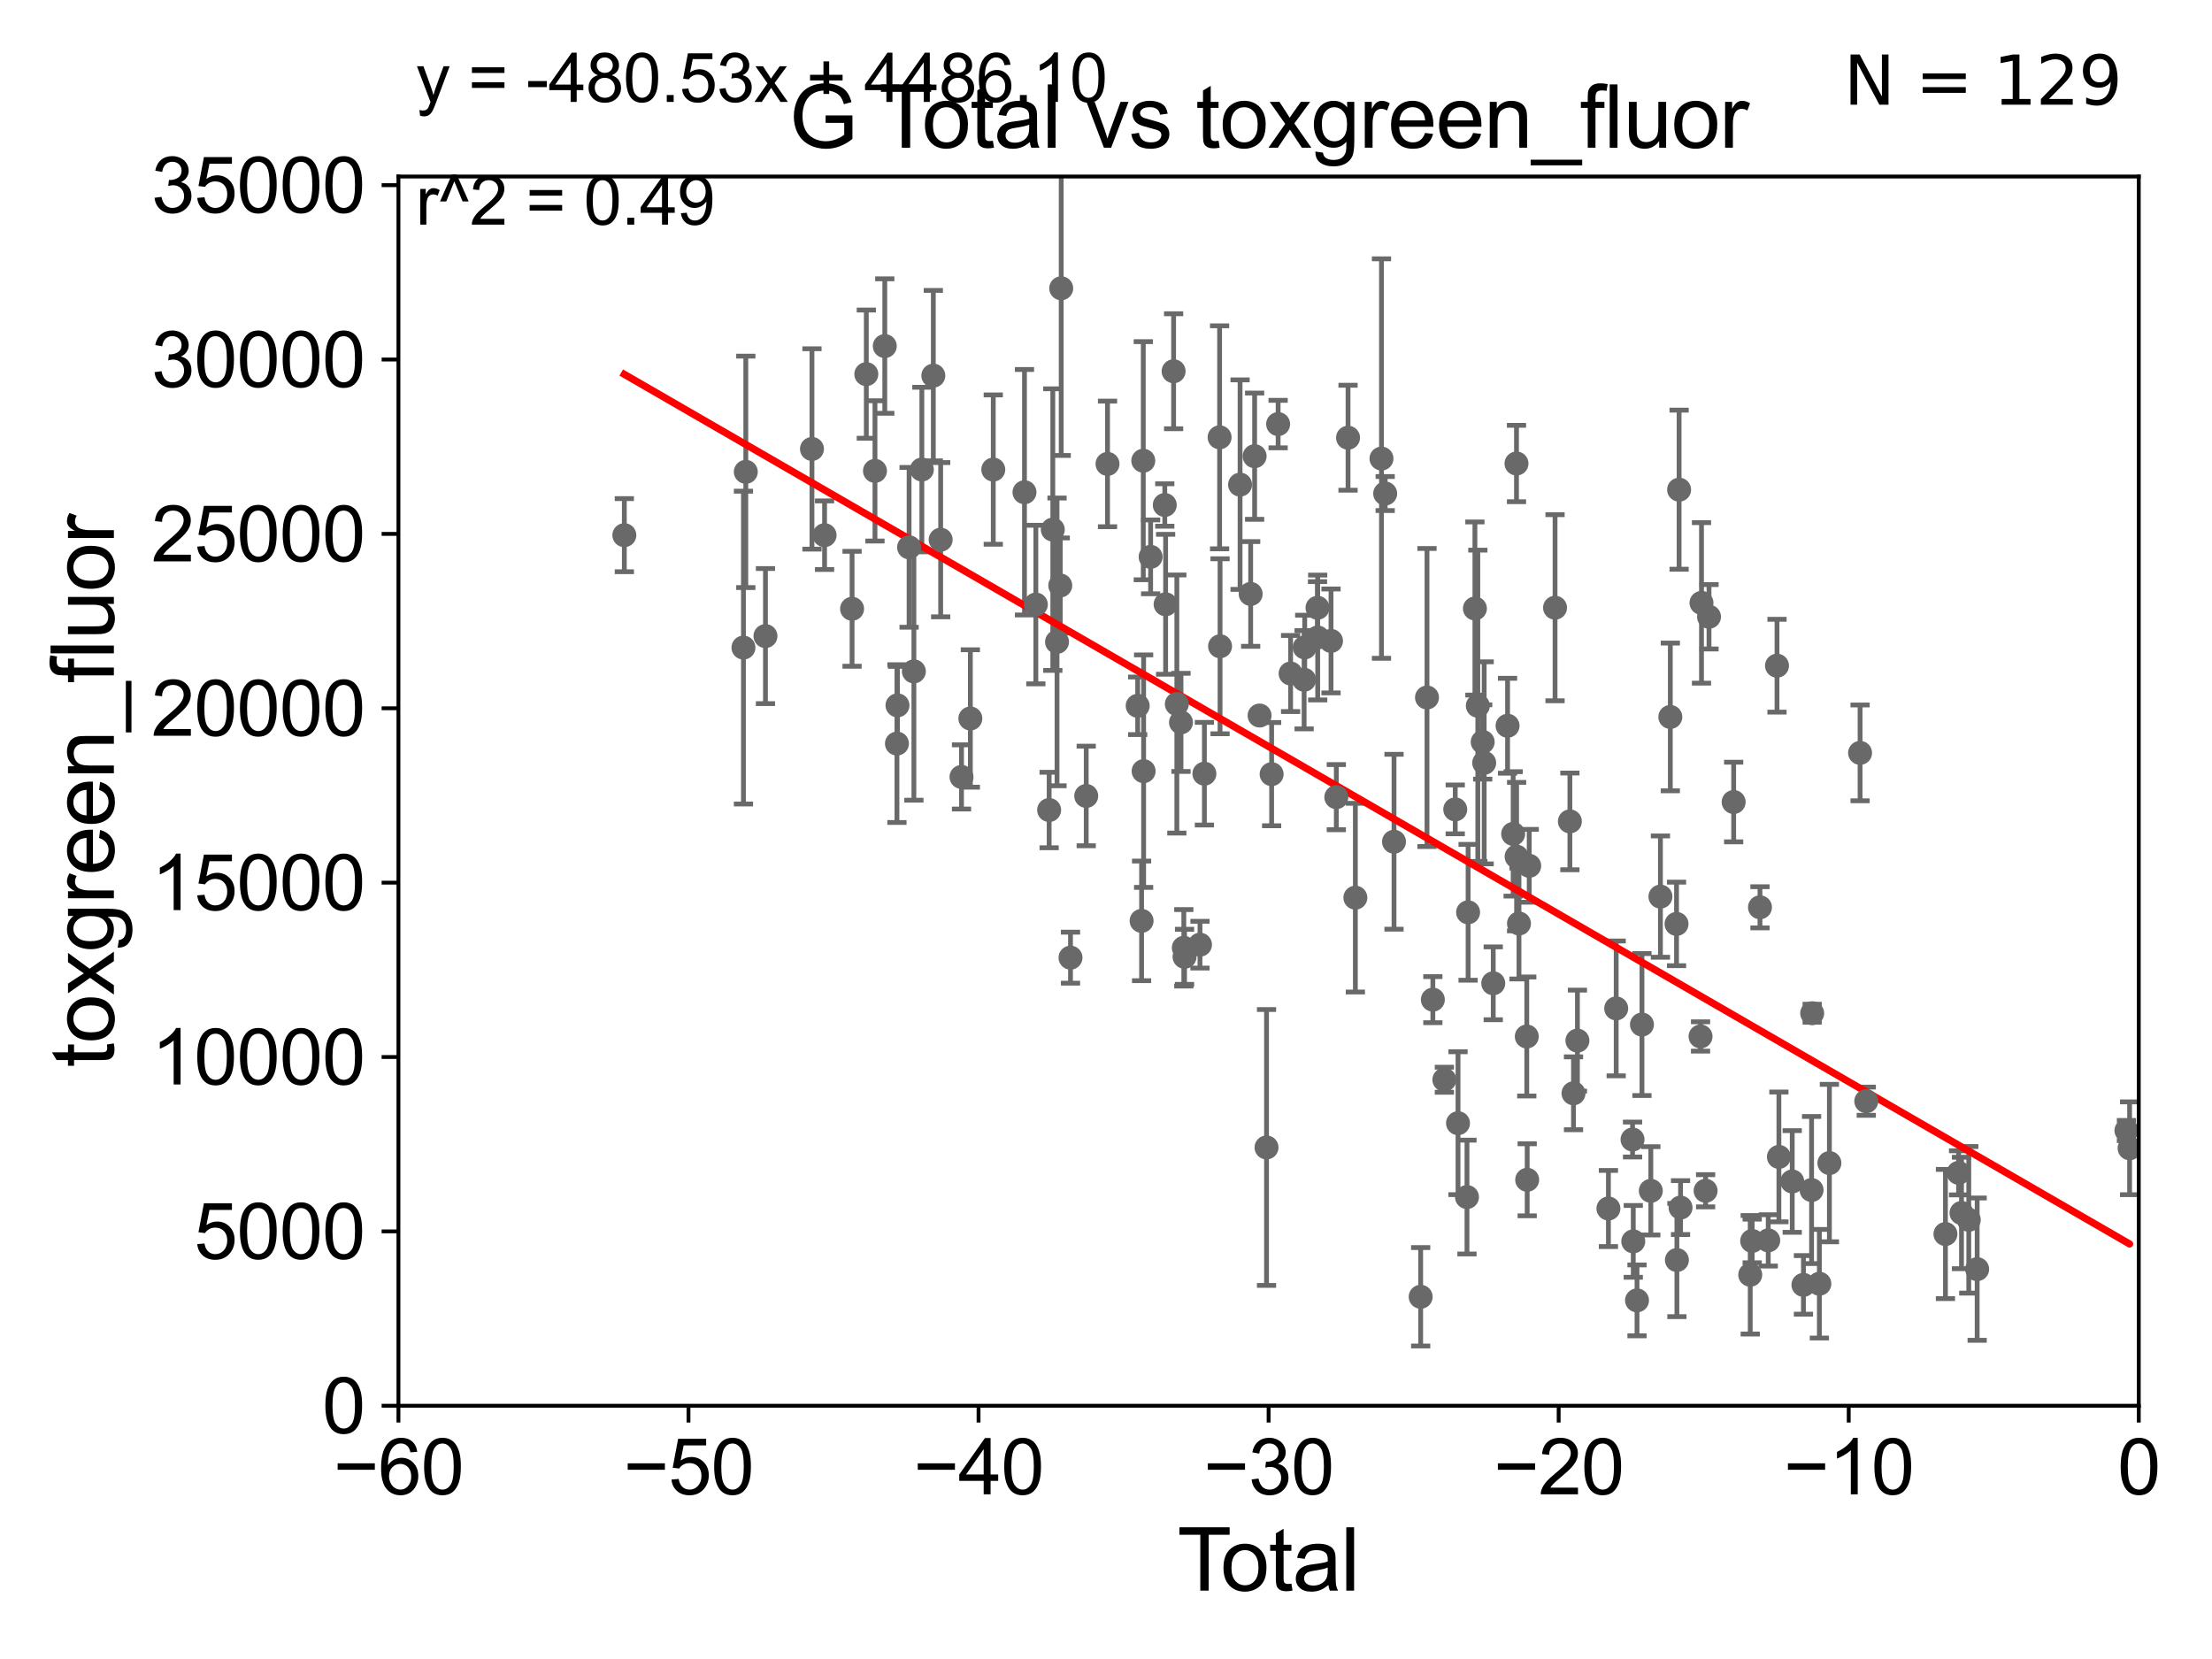 <?xml version="1.0" encoding="utf-8" standalone="no"?>
<!DOCTYPE svg PUBLIC "-//W3C//DTD SVG 1.1//EN"
  "http://www.w3.org/Graphics/SVG/1.1/DTD/svg11.dtd">
<svg xmlns:xlink="http://www.w3.org/1999/xlink" width="460.8pt" height="345.6pt" viewBox="0 0 460.8 345.6" xmlns="http://www.w3.org/2000/svg" version="1.1">
 <defs>
  <style type="text/css">*{stroke-linejoin: round; stroke-linecap: butt}</style>
 </defs>
 <g id="figure_1">
  <g id="patch_1">
   <path d="M 0 345.6 
L 460.8 345.6 
L 460.8 0 
L 0 0 
z
" style="fill: #ffffff"/>
  </g>
  <g id="axes_1">
   <g id="patch_2">
    <path d="M 83 292.84 
L 445.545 292.84 
L 445.545 36.775 
L 83 36.775 
z
" style="fill: #ffffff"/>
   </g>
   <g id="PathCollection_1">
    <defs>
     <path id="mf13a408963" d="M 0 1.118 
C 0.297 1.118 0.581 1 0.791 0.791 
C 1 0.581 1.118 0.297 1.118 0 
C 1.118 -0.297 1 -0.581 0.791 -0.791 
C 0.581 -1 0.297 -1.118 0 -1.118 
C -0.297 -1.118 -0.581 -1 -0.791 -0.791 
C -1 -0.581 -1.118 -0.297 -1.118 0 
C -1.118 0.297 -1 0.581 -0.791 0.791 
C -0.581 1 -0.297 1.118 0 1.118 
z
" style="stroke: #696969"/>
    </defs>
    <g clip-path="url(#p8fd9e6168b)">
     <use xlink:href="#mf13a408963" x="130.061" y="111.488" style="fill: #696969; stroke: #696969"/>
     <use xlink:href="#mf13a408963" x="307.251" y="126.763" style="fill: #696969; stroke: #696969"/>
     <use xlink:href="#mf13a408963" x="307.859" y="147.023" style="fill: #696969; stroke: #696969"/>
     <use xlink:href="#mf13a408963" x="308.872" y="154.566" style="fill: #696969; stroke: #696969"/>
     <use xlink:href="#mf13a408963" x="309.182" y="158.912" style="fill: #696969; stroke: #696969"/>
     <use xlink:href="#mf13a408963" x="311.069" y="204.84" style="fill: #696969; stroke: #696969"/>
     <use xlink:href="#mf13a408963" x="314.053" y="151.189" style="fill: #696969; stroke: #696969"/>
     <use xlink:href="#mf13a408963" x="315.218" y="173.715" style="fill: #696969; stroke: #696969"/>
     <use xlink:href="#mf13a408963" x="315.913" y="96.559" style="fill: #696969; stroke: #696969"/>
     <use xlink:href="#mf13a408963" x="315.937" y="178.452" style="fill: #696969; stroke: #696969"/>
     <use xlink:href="#mf13a408963" x="316.431" y="192.383" style="fill: #696969; stroke: #696969"/>
     <use xlink:href="#mf13a408963" x="318.056" y="215.923" style="fill: #696969; stroke: #696969"/>
     <use xlink:href="#mf13a408963" x="318.142" y="245.771" style="fill: #696969; stroke: #696969"/>
     <use xlink:href="#mf13a408963" x="318.564" y="180.365" style="fill: #696969; stroke: #696969"/>
     <use xlink:href="#mf13a408963" x="323.945" y="126.6" style="fill: #696969; stroke: #696969"/>
     <use xlink:href="#mf13a408963" x="327.036" y="171.111" style="fill: #696969; stroke: #696969"/>
     <use xlink:href="#mf13a408963" x="305.832" y="190.05" style="fill: #696969; stroke: #696969"/>
     <use xlink:href="#mf13a408963" x="327.789" y="227.751" style="fill: #696969; stroke: #696969"/>
     <use xlink:href="#mf13a408963" x="305.599" y="249.367" style="fill: #696969; stroke: #696969"/>
     <use xlink:href="#mf13a408963" x="442.975" y="235.509" style="fill: #696969; stroke: #696969"/>
     <use xlink:href="#mf13a408963" x="271.673" y="141.604" style="fill: #696969; stroke: #696969"/>
     <use xlink:href="#mf13a408963" x="271.795" y="134.865" style="fill: #696969; stroke: #696969"/>
     <use xlink:href="#mf13a408963" x="274.459" y="126.613" style="fill: #696969; stroke: #696969"/>
     <use xlink:href="#mf13a408963" x="274.499" y="132.803" style="fill: #696969; stroke: #696969"/>
     <use xlink:href="#mf13a408963" x="277.275" y="133.517" style="fill: #696969; stroke: #696969"/>
     <use xlink:href="#mf13a408963" x="278.379" y="166.06" style="fill: #696969; stroke: #696969"/>
     <use xlink:href="#mf13a408963" x="280.821" y="91.187" style="fill: #696969; stroke: #696969"/>
     <use xlink:href="#mf13a408963" x="282.348" y="186.998" style="fill: #696969; stroke: #696969"/>
     <use xlink:href="#mf13a408963" x="287.789" y="95.527" style="fill: #696969; stroke: #696969"/>
     <use xlink:href="#mf13a408963" x="288.56" y="102.813" style="fill: #696969; stroke: #696969"/>
     <use xlink:href="#mf13a408963" x="290.398" y="175.35" style="fill: #696969; stroke: #696969"/>
     <use xlink:href="#mf13a408963" x="295.952" y="270.144" style="fill: #696969; stroke: #696969"/>
     <use xlink:href="#mf13a408963" x="297.27" y="145.302" style="fill: #696969; stroke: #696969"/>
     <use xlink:href="#mf13a408963" x="298.49" y="208.245" style="fill: #696969; stroke: #696969"/>
     <use xlink:href="#mf13a408963" x="300.887" y="224.927" style="fill: #696969; stroke: #696969"/>
     <use xlink:href="#mf13a408963" x="303.731" y="233.98" style="fill: #696969; stroke: #696969"/>
     <use xlink:href="#mf13a408963" x="328.606" y="216.78" style="fill: #696969; stroke: #696969"/>
     <use xlink:href="#mf13a408963" x="335.063" y="251.754" style="fill: #696969; stroke: #696969"/>
     <use xlink:href="#mf13a408963" x="336.683" y="210.071" style="fill: #696969; stroke: #696969"/>
     <use xlink:href="#mf13a408963" x="370.181" y="138.677" style="fill: #696969; stroke: #696969"/>
     <use xlink:href="#mf13a408963" x="370.578" y="241.005" style="fill: #696969; stroke: #696969"/>
     <use xlink:href="#mf13a408963" x="373.355" y="246.119" style="fill: #696969; stroke: #696969"/>
     <use xlink:href="#mf13a408963" x="375.69" y="267.665" style="fill: #696969; stroke: #696969"/>
     <use xlink:href="#mf13a408963" x="377.386" y="247.906" style="fill: #696969; stroke: #696969"/>
     <use xlink:href="#mf13a408963" x="377.509" y="211.077" style="fill: #696969; stroke: #696969"/>
     <use xlink:href="#mf13a408963" x="379.008" y="267.427" style="fill: #696969; stroke: #696969"/>
     <use xlink:href="#mf13a408963" x="381.098" y="242.287" style="fill: #696969; stroke: #696969"/>
     <use xlink:href="#mf13a408963" x="387.489" y="156.841" style="fill: #696969; stroke: #696969"/>
     <use xlink:href="#mf13a408963" x="388.778" y="229.401" style="fill: #696969; stroke: #696969"/>
     <use xlink:href="#mf13a408963" x="405.272" y="257.071" style="fill: #696969; stroke: #696969"/>
     <use xlink:href="#mf13a408963" x="408.008" y="244.324" style="fill: #696969; stroke: #696969"/>
     <use xlink:href="#mf13a408963" x="408.615" y="252.683" style="fill: #696969; stroke: #696969"/>
     <use xlink:href="#mf13a408963" x="410.132" y="254.109" style="fill: #696969; stroke: #696969"/>
     <use xlink:href="#mf13a408963" x="411.879" y="264.388" style="fill: #696969; stroke: #696969"/>
     <use xlink:href="#mf13a408963" x="368.355" y="258.394" style="fill: #696969; stroke: #696969"/>
     <use xlink:href="#mf13a408963" x="366.636" y="189.009" style="fill: #696969; stroke: #696969"/>
     <use xlink:href="#mf13a408963" x="365.01" y="258.514" style="fill: #696969; stroke: #696969"/>
     <use xlink:href="#mf13a408963" x="364.606" y="265.558" style="fill: #696969; stroke: #696969"/>
     <use xlink:href="#mf13a408963" x="340.09" y="237.384" style="fill: #696969; stroke: #696969"/>
     <use xlink:href="#mf13a408963" x="340.24" y="258.602" style="fill: #696969; stroke: #696969"/>
     <use xlink:href="#mf13a408963" x="341.019" y="270.894" style="fill: #696969; stroke: #696969"/>
     <use xlink:href="#mf13a408963" x="342.05" y="213.434" style="fill: #696969; stroke: #696969"/>
     <use xlink:href="#mf13a408963" x="343.896" y="248.073" style="fill: #696969; stroke: #696969"/>
     <use xlink:href="#mf13a408963" x="345.898" y="186.777" style="fill: #696969; stroke: #696969"/>
     <use xlink:href="#mf13a408963" x="347.959" y="149.352" style="fill: #696969; stroke: #696969"/>
     <use xlink:href="#mf13a408963" x="268.854" y="140.303" style="fill: #696969; stroke: #696969"/>
     <use xlink:href="#mf13a408963" x="349.252" y="192.471" style="fill: #696969; stroke: #696969"/>
     <use xlink:href="#mf13a408963" x="349.789" y="102.009" style="fill: #696969; stroke: #696969"/>
     <use xlink:href="#mf13a408963" x="350.088" y="251.563" style="fill: #696969; stroke: #696969"/>
     <use xlink:href="#mf13a408963" x="354.255" y="215.912" style="fill: #696969; stroke: #696969"/>
     <use xlink:href="#mf13a408963" x="354.453" y="125.59" style="fill: #696969; stroke: #696969"/>
     <use xlink:href="#mf13a408963" x="355.309" y="248.059" style="fill: #696969; stroke: #696969"/>
     <use xlink:href="#mf13a408963" x="356.019" y="128.481" style="fill: #696969; stroke: #696969"/>
     <use xlink:href="#mf13a408963" x="361.154" y="167.075" style="fill: #696969; stroke: #696969"/>
     <use xlink:href="#mf13a408963" x="349.329" y="262.487" style="fill: #696969; stroke: #696969"/>
     <use xlink:href="#mf13a408963" x="266.256" y="88.345" style="fill: #696969; stroke: #696969"/>
     <use xlink:href="#mf13a408963" x="303.153" y="168.611" style="fill: #696969; stroke: #696969"/>
     <use xlink:href="#mf13a408963" x="443.636" y="239.207" style="fill: #696969; stroke: #696969"/>
     <use xlink:href="#mf13a408963" x="244.485" y="77.339" style="fill: #696969; stroke: #696969"/>
     <use xlink:href="#mf13a408963" x="221.069" y="60.054" style="fill: #696969; stroke: #696969"/>
     <use xlink:href="#mf13a408963" x="192.039" y="97.813" style="fill: #696969; stroke: #696969"/>
     <use xlink:href="#mf13a408963" x="194.429" y="78.252" style="fill: #696969; stroke: #696969"/>
     <use xlink:href="#mf13a408963" x="242.819" y="125.886" style="fill: #696969; stroke: #696969"/>
     <use xlink:href="#mf13a408963" x="242.644" y="105.2" style="fill: #696969; stroke: #696969"/>
     <use xlink:href="#mf13a408963" x="239.696" y="116.005" style="fill: #696969; stroke: #696969"/>
     <use xlink:href="#mf13a408963" x="238.237" y="160.644" style="fill: #696969; stroke: #696969"/>
     <use xlink:href="#mf13a408963" x="238.167" y="95.974" style="fill: #696969; stroke: #696969"/>
     <use xlink:href="#mf13a408963" x="195.958" y="112.428" style="fill: #696969; stroke: #696969"/>
     <use xlink:href="#mf13a408963" x="237.815" y="191.837" style="fill: #696969; stroke: #696969"/>
     <use xlink:href="#mf13a408963" x="245.156" y="146.662" style="fill: #696969; stroke: #696969"/>
     <use xlink:href="#mf13a408963" x="237.001" y="147.034" style="fill: #696969; stroke: #696969"/>
     <use xlink:href="#mf13a408963" x="202.143" y="149.673" style="fill: #696969; stroke: #696969"/>
     <use xlink:href="#mf13a408963" x="230.717" y="96.642" style="fill: #696969; stroke: #696969"/>
     <use xlink:href="#mf13a408963" x="206.916" y="97.821" style="fill: #696969; stroke: #696969"/>
     <use xlink:href="#mf13a408963" x="213.419" y="102.541" style="fill: #696969; stroke: #696969"/>
     <use xlink:href="#mf13a408963" x="215.786" y="125.939" style="fill: #696969; stroke: #696969"/>
     <use xlink:href="#mf13a408963" x="218.556" y="168.741" style="fill: #696969; stroke: #696969"/>
     <use xlink:href="#mf13a408963" x="219.318" y="110.328" style="fill: #696969; stroke: #696969"/>
     <use xlink:href="#mf13a408963" x="220.199" y="133.718" style="fill: #696969; stroke: #696969"/>
     <use xlink:href="#mf13a408963" x="226.281" y="165.812" style="fill: #696969; stroke: #696969"/>
     <use xlink:href="#mf13a408963" x="223.006" y="199.497" style="fill: #696969; stroke: #696969"/>
     <use xlink:href="#mf13a408963" x="264.904" y="161.27" style="fill: #696969; stroke: #696969"/>
     <use xlink:href="#mf13a408963" x="200.3" y="161.85" style="fill: #696969; stroke: #696969"/>
     <use xlink:href="#mf13a408963" x="246.023" y="150.485" style="fill: #696969; stroke: #696969"/>
     <use xlink:href="#mf13a408963" x="190.378" y="139.863" style="fill: #696969; stroke: #696969"/>
     <use xlink:href="#mf13a408963" x="246.762" y="199.322" style="fill: #696969; stroke: #696969"/>
     <use xlink:href="#mf13a408963" x="154.873" y="134.903" style="fill: #696969; stroke: #696969"/>
     <use xlink:href="#mf13a408963" x="263.84" y="239.038" style="fill: #696969; stroke: #696969"/>
     <use xlink:href="#mf13a408963" x="155.365" y="98.294" style="fill: #696969; stroke: #696969"/>
     <use xlink:href="#mf13a408963" x="262.395" y="149.058" style="fill: #696969; stroke: #696969"/>
     <use xlink:href="#mf13a408963" x="261.36" y="95.033" style="fill: #696969; stroke: #696969"/>
     <use xlink:href="#mf13a408963" x="159.46" y="132.506" style="fill: #696969; stroke: #696969"/>
     <use xlink:href="#mf13a408963" x="260.537" y="123.73" style="fill: #696969; stroke: #696969"/>
     <use xlink:href="#mf13a408963" x="258.33" y="100.959" style="fill: #696969; stroke: #696969"/>
     <use xlink:href="#mf13a408963" x="169.148" y="93.526" style="fill: #696969; stroke: #696969"/>
     <use xlink:href="#mf13a408963" x="246.611" y="197.448" style="fill: #696969; stroke: #696969"/>
     <use xlink:href="#mf13a408963" x="171.774" y="111.489" style="fill: #696969; stroke: #696969"/>
     <use xlink:href="#mf13a408963" x="220.872" y="121.968" style="fill: #696969; stroke: #696969"/>
     <use xlink:href="#mf13a408963" x="189.381" y="114.019" style="fill: #696969; stroke: #696969"/>
     <use xlink:href="#mf13a408963" x="186.961" y="146.936" style="fill: #696969; stroke: #696969"/>
     <use xlink:href="#mf13a408963" x="180.469" y="77.939" style="fill: #696969; stroke: #696969"/>
     <use xlink:href="#mf13a408963" x="186.85" y="154.9" style="fill: #696969; stroke: #696969"/>
     <use xlink:href="#mf13a408963" x="254.161" y="134.63" style="fill: #696969; stroke: #696969"/>
     <use xlink:href="#mf13a408963" x="254.064" y="91.102" style="fill: #696969; stroke: #696969"/>
     <use xlink:href="#mf13a408963" x="249.98" y="196.793" style="fill: #696969; stroke: #696969"/>
     <use xlink:href="#mf13a408963" x="182.273" y="98.095" style="fill: #696969; stroke: #696969"/>
     <use xlink:href="#mf13a408963" x="177.503" y="126.822" style="fill: #696969; stroke: #696969"/>
     <use xlink:href="#mf13a408963" x="250.898" y="161.176" style="fill: #696969; stroke: #696969"/>
     <use xlink:href="#mf13a408963" x="184.317" y="72.091" style="fill: #696969; stroke: #696969"/>
    </g>
   </g>
   <g id="matplotlib.axis_1">
    <g id="xtick_1">
     <g id="line2d_1">
      <defs>
       <path id="mf0fb8466bc" d="M 0 0 
L 0 3.5 
" style="stroke: #000000; stroke-width: 0.8"/>
      </defs>
      <g>
       <use xlink:href="#mf0fb8466bc" x="83" y="292.84" style="stroke: #000000; stroke-width: 0.8"/>
      </g>
     </g>
     <g id="text_1">
      <!-- −60 -->
      <g transform="translate(69.43 311.293)scale(0.16 -0.16)">
       <defs>
        <path id="ArialMT-2212" d="M 3381 1997 
L 356 1997 
L 356 2522 
L 3381 2522 
L 3381 1997 
z
" transform="scale(0.016)"/>
        <path id="ArialMT-36" d="M 3184 3459 
L 2625 3416 
Q 2550 3747 2413 3897 
Q 2184 4138 1850 4138 
Q 1581 4138 1378 3988 
Q 1113 3794 959 3422 
Q 806 3050 800 2363 
Q 1003 2672 1297 2822 
Q 1591 2972 1913 2972 
Q 2475 2972 2870 2558 
Q 3266 2144 3266 1488 
Q 3266 1056 3080 686 
Q 2894 316 2569 119 
Q 2244 -78 1831 -78 
Q 1128 -78 684 439 
Q 241 956 241 2144 
Q 241 3472 731 4075 
Q 1159 4600 1884 4600 
Q 2425 4600 2770 4297 
Q 3116 3994 3184 3459 
z
M 888 1484 
Q 888 1194 1011 928 
Q 1134 663 1356 523 
Q 1578 384 1822 384 
Q 2178 384 2434 671 
Q 2691 959 2691 1453 
Q 2691 1928 2437 2201 
Q 2184 2475 1800 2475 
Q 1419 2475 1153 2201 
Q 888 1928 888 1484 
z
" transform="scale(0.016)"/>
        <path id="ArialMT-30" d="M 266 2259 
Q 266 3072 433 3567 
Q 600 4063 929 4331 
Q 1259 4600 1759 4600 
Q 2128 4600 2406 4451 
Q 2684 4303 2865 4023 
Q 3047 3744 3150 3342 
Q 3253 2941 3253 2259 
Q 3253 1453 3087 958 
Q 2922 463 2592 192 
Q 2263 -78 1759 -78 
Q 1097 -78 719 397 
Q 266 969 266 2259 
z
M 844 2259 
Q 844 1131 1108 757 
Q 1372 384 1759 384 
Q 2147 384 2411 759 
Q 2675 1134 2675 2259 
Q 2675 3391 2411 3762 
Q 2147 4134 1753 4134 
Q 1366 4134 1134 3806 
Q 844 3388 844 2259 
z
" transform="scale(0.016)"/>
       </defs>
       <use xlink:href="#ArialMT-2212"/>
       <use xlink:href="#ArialMT-36" x="58.398"/>
       <use xlink:href="#ArialMT-30" x="114.014"/>
      </g>
     </g>
    </g>
    <g id="xtick_2">
     <g id="line2d_2">
      <g>
       <use xlink:href="#mf0fb8466bc" x="143.424" y="292.84" style="stroke: #000000; stroke-width: 0.8"/>
      </g>
     </g>
     <g id="text_2">
      <!-- −50 -->
      <g transform="translate(129.854 311.293)scale(0.16 -0.16)">
       <defs>
        <path id="ArialMT-35" d="M 266 1200 
L 856 1250 
Q 922 819 1161 601 
Q 1400 384 1738 384 
Q 2144 384 2425 690 
Q 2706 997 2706 1503 
Q 2706 1984 2436 2262 
Q 2166 2541 1728 2541 
Q 1456 2541 1237 2417 
Q 1019 2294 894 2097 
L 366 2166 
L 809 4519 
L 3088 4519 
L 3088 3981 
L 1259 3981 
L 1013 2750 
Q 1425 3038 1878 3038 
Q 2478 3038 2890 2622 
Q 3303 2206 3303 1553 
Q 3303 931 2941 478 
Q 2500 -78 1738 -78 
Q 1113 -78 717 272 
Q 322 622 266 1200 
z
" transform="scale(0.016)"/>
       </defs>
       <use xlink:href="#ArialMT-2212"/>
       <use xlink:href="#ArialMT-35" x="58.398"/>
       <use xlink:href="#ArialMT-30" x="114.014"/>
      </g>
     </g>
    </g>
    <g id="xtick_3">
     <g id="line2d_3">
      <g>
       <use xlink:href="#mf0fb8466bc" x="203.848" y="292.84" style="stroke: #000000; stroke-width: 0.8"/>
      </g>
     </g>
     <g id="text_3">
      <!-- −40 -->
      <g transform="translate(190.278 311.293)scale(0.16 -0.16)">
       <defs>
        <path id="ArialMT-34" d="M 2069 0 
L 2069 1097 
L 81 1097 
L 81 1613 
L 2172 4581 
L 2631 4581 
L 2631 1613 
L 3250 1613 
L 3250 1097 
L 2631 1097 
L 2631 0 
L 2069 0 
z
M 2069 1613 
L 2069 3678 
L 634 1613 
L 2069 1613 
z
" transform="scale(0.016)"/>
       </defs>
       <use xlink:href="#ArialMT-2212"/>
       <use xlink:href="#ArialMT-34" x="58.398"/>
       <use xlink:href="#ArialMT-30" x="114.014"/>
      </g>
     </g>
    </g>
    <g id="xtick_4">
     <g id="line2d_4">
      <g>
       <use xlink:href="#mf0fb8466bc" x="264.272" y="292.84" style="stroke: #000000; stroke-width: 0.8"/>
      </g>
     </g>
     <g id="text_4">
      <!-- −30 -->
      <g transform="translate(250.702 311.293)scale(0.16 -0.16)">
       <defs>
        <path id="ArialMT-33" d="M 269 1209 
L 831 1284 
Q 928 806 1161 595 
Q 1394 384 1728 384 
Q 2125 384 2398 659 
Q 2672 934 2672 1341 
Q 2672 1728 2419 1979 
Q 2166 2231 1775 2231 
Q 1616 2231 1378 2169 
L 1441 2663 
Q 1497 2656 1531 2656 
Q 1891 2656 2178 2843 
Q 2466 3031 2466 3422 
Q 2466 3731 2256 3934 
Q 2047 4138 1716 4138 
Q 1388 4138 1169 3931 
Q 950 3725 888 3313 
L 325 3413 
Q 428 3978 793 4289 
Q 1159 4600 1703 4600 
Q 2078 4600 2393 4439 
Q 2709 4278 2876 4000 
Q 3044 3722 3044 3409 
Q 3044 3113 2884 2869 
Q 2725 2625 2413 2481 
Q 2819 2388 3044 2092 
Q 3269 1797 3269 1353 
Q 3269 753 2831 336 
Q 2394 -81 1725 -81 
Q 1122 -81 723 278 
Q 325 638 269 1209 
z
" transform="scale(0.016)"/>
       </defs>
       <use xlink:href="#ArialMT-2212"/>
       <use xlink:href="#ArialMT-33" x="58.398"/>
       <use xlink:href="#ArialMT-30" x="114.014"/>
      </g>
     </g>
    </g>
    <g id="xtick_5">
     <g id="line2d_5">
      <g>
       <use xlink:href="#mf0fb8466bc" x="324.697" y="292.84" style="stroke: #000000; stroke-width: 0.8"/>
      </g>
     </g>
     <g id="text_5">
      <!-- −20 -->
      <g transform="translate(311.127 311.293)scale(0.16 -0.16)">
       <defs>
        <path id="ArialMT-32" d="M 3222 541 
L 3222 0 
L 194 0 
Q 188 203 259 391 
Q 375 700 629 1000 
Q 884 1300 1366 1694 
Q 2113 2306 2375 2664 
Q 2638 3022 2638 3341 
Q 2638 3675 2398 3904 
Q 2159 4134 1775 4134 
Q 1369 4134 1125 3890 
Q 881 3647 878 3216 
L 300 3275 
Q 359 3922 746 4261 
Q 1134 4600 1788 4600 
Q 2447 4600 2831 4234 
Q 3216 3869 3216 3328 
Q 3216 3053 3103 2787 
Q 2991 2522 2730 2228 
Q 2469 1934 1863 1422 
Q 1356 997 1212 845 
Q 1069 694 975 541 
L 3222 541 
z
" transform="scale(0.016)"/>
       </defs>
       <use xlink:href="#ArialMT-2212"/>
       <use xlink:href="#ArialMT-32" x="58.398"/>
       <use xlink:href="#ArialMT-30" x="114.014"/>
      </g>
     </g>
    </g>
    <g id="xtick_6">
     <g id="line2d_6">
      <g>
       <use xlink:href="#mf0fb8466bc" x="385.121" y="292.84" style="stroke: #000000; stroke-width: 0.8"/>
      </g>
     </g>
     <g id="text_6">
      <!-- −10 -->
      <g transform="translate(371.551 311.293)scale(0.16 -0.16)">
       <defs>
        <path id="ArialMT-31" d="M 2384 0 
L 1822 0 
L 1822 3584 
Q 1619 3391 1289 3197 
Q 959 3003 697 2906 
L 697 3450 
Q 1169 3672 1522 3987 
Q 1875 4303 2022 4600 
L 2384 4600 
L 2384 0 
z
" transform="scale(0.016)"/>
       </defs>
       <use xlink:href="#ArialMT-2212"/>
       <use xlink:href="#ArialMT-31" x="58.398"/>
       <use xlink:href="#ArialMT-30" x="114.014"/>
      </g>
     </g>
    </g>
    <g id="xtick_7">
     <g id="line2d_7">
      <g>
       <use xlink:href="#mf0fb8466bc" x="445.545" y="292.84" style="stroke: #000000; stroke-width: 0.8"/>
      </g>
     </g>
     <g id="text_7">
      <!-- 0 -->
      <g transform="translate(441.096 311.293)scale(0.16 -0.16)">
       <use xlink:href="#ArialMT-30"/>
      </g>
     </g>
    </g>
    <g id="text_8">
     <!-- Total -->
     <g transform="translate(245.267 331.357)scale(0.18 -0.18)">
      <defs>
       <path id="ArialMT-54" d="M 1659 0 
L 1659 4041 
L 150 4041 
L 150 4581 
L 3781 4581 
L 3781 4041 
L 2266 4041 
L 2266 0 
L 1659 0 
z
" transform="scale(0.016)"/>
       <path id="ArialMT-6f" d="M 213 1659 
Q 213 2581 725 3025 
Q 1153 3394 1769 3394 
Q 2453 3394 2887 2945 
Q 3322 2497 3322 1706 
Q 3322 1066 3130 698 
Q 2938 331 2570 128 
Q 2203 -75 1769 -75 
Q 1072 -75 642 372 
Q 213 819 213 1659 
z
M 791 1659 
Q 791 1022 1069 705 
Q 1347 388 1769 388 
Q 2188 388 2466 706 
Q 2744 1025 2744 1678 
Q 2744 2294 2464 2611 
Q 2184 2928 1769 2928 
Q 1347 2928 1069 2612 
Q 791 2297 791 1659 
z
" transform="scale(0.016)"/>
       <path id="ArialMT-74" d="M 1650 503 
L 1731 6 
Q 1494 -44 1306 -44 
Q 1000 -44 831 53 
Q 663 150 594 308 
Q 525 466 525 972 
L 525 2881 
L 113 2881 
L 113 3319 
L 525 3319 
L 525 4141 
L 1084 4478 
L 1084 3319 
L 1650 3319 
L 1650 2881 
L 1084 2881 
L 1084 941 
Q 1084 700 1114 631 
Q 1144 563 1211 522 
Q 1278 481 1403 481 
Q 1497 481 1650 503 
z
" transform="scale(0.016)"/>
       <path id="ArialMT-61" d="M 2588 409 
Q 2275 144 1986 34 
Q 1697 -75 1366 -75 
Q 819 -75 525 192 
Q 231 459 231 875 
Q 231 1119 342 1320 
Q 453 1522 633 1644 
Q 813 1766 1038 1828 
Q 1203 1872 1538 1913 
Q 2219 1994 2541 2106 
Q 2544 2222 2544 2253 
Q 2544 2597 2384 2738 
Q 2169 2928 1744 2928 
Q 1347 2928 1158 2789 
Q 969 2650 878 2297 
L 328 2372 
Q 403 2725 575 2942 
Q 747 3159 1072 3276 
Q 1397 3394 1825 3394 
Q 2250 3394 2515 3294 
Q 2781 3194 2906 3042 
Q 3031 2891 3081 2659 
Q 3109 2516 3109 2141 
L 3109 1391 
Q 3109 606 3145 398 
Q 3181 191 3288 0 
L 2700 0 
Q 2613 175 2588 409 
z
M 2541 1666 
Q 2234 1541 1622 1453 
Q 1275 1403 1131 1340 
Q 988 1278 909 1158 
Q 831 1038 831 891 
Q 831 666 1001 516 
Q 1172 366 1500 366 
Q 1825 366 2078 508 
Q 2331 650 2450 897 
Q 2541 1088 2541 1459 
L 2541 1666 
z
" transform="scale(0.016)"/>
       <path id="ArialMT-6c" d="M 409 0 
L 409 4581 
L 972 4581 
L 972 0 
L 409 0 
z
" transform="scale(0.016)"/>
      </defs>
      <use xlink:href="#ArialMT-54"/>
      <use xlink:href="#ArialMT-6f" x="49.959"/>
      <use xlink:href="#ArialMT-74" x="105.574"/>
      <use xlink:href="#ArialMT-61" x="133.357"/>
      <use xlink:href="#ArialMT-6c" x="188.973"/>
     </g>
    </g>
   </g>
   <g id="matplotlib.axis_2">
    <g id="ytick_1">
     <g id="line2d_8">
      <defs>
       <path id="mb40cdc9221" d="M 0 0 
L -3.5 0 
" style="stroke: #000000; stroke-width: 0.8"/>
      </defs>
      <g>
       <use xlink:href="#mb40cdc9221" x="83" y="292.84" style="stroke: #000000; stroke-width: 0.8"/>
      </g>
     </g>
     <g id="text_9">
      <!-- 0 -->
      <g transform="translate(67.103 298.566)scale(0.16 -0.16)">
       <use xlink:href="#ArialMT-30"/>
      </g>
     </g>
    </g>
    <g id="ytick_2">
     <g id="line2d_9">
      <g>
       <use xlink:href="#mb40cdc9221" x="83" y="256.516" style="stroke: #000000; stroke-width: 0.8"/>
      </g>
     </g>
     <g id="text_10">
      <!-- 5000 -->
      <g transform="translate(40.41 262.242)scale(0.16 -0.16)">
       <use xlink:href="#ArialMT-35"/>
       <use xlink:href="#ArialMT-30" x="55.615"/>
       <use xlink:href="#ArialMT-30" x="111.23"/>
       <use xlink:href="#ArialMT-30" x="166.846"/>
      </g>
     </g>
    </g>
    <g id="ytick_3">
     <g id="line2d_10">
      <g>
       <use xlink:href="#mb40cdc9221" x="83" y="220.192" style="stroke: #000000; stroke-width: 0.8"/>
      </g>
     </g>
     <g id="text_11">
      <!-- 10000 -->
      <g transform="translate(31.512 225.918)scale(0.16 -0.16)">
       <use xlink:href="#ArialMT-31"/>
       <use xlink:href="#ArialMT-30" x="55.615"/>
       <use xlink:href="#ArialMT-30" x="111.23"/>
       <use xlink:href="#ArialMT-30" x="166.846"/>
       <use xlink:href="#ArialMT-30" x="222.461"/>
      </g>
     </g>
    </g>
    <g id="ytick_4">
     <g id="line2d_11">
      <g>
       <use xlink:href="#mb40cdc9221" x="83" y="183.867" style="stroke: #000000; stroke-width: 0.8"/>
      </g>
     </g>
     <g id="text_12">
      <!-- 15000 -->
      <g transform="translate(31.512 189.594)scale(0.16 -0.16)">
       <use xlink:href="#ArialMT-31"/>
       <use xlink:href="#ArialMT-35" x="55.615"/>
       <use xlink:href="#ArialMT-30" x="111.23"/>
       <use xlink:href="#ArialMT-30" x="166.846"/>
       <use xlink:href="#ArialMT-30" x="222.461"/>
      </g>
     </g>
    </g>
    <g id="ytick_5">
     <g id="line2d_12">
      <g>
       <use xlink:href="#mb40cdc9221" x="83" y="147.543" style="stroke: #000000; stroke-width: 0.8"/>
      </g>
     </g>
     <g id="text_13">
      <!-- 20000 -->
      <g transform="translate(31.512 153.27)scale(0.16 -0.16)">
       <use xlink:href="#ArialMT-32"/>
       <use xlink:href="#ArialMT-30" x="55.615"/>
       <use xlink:href="#ArialMT-30" x="111.23"/>
       <use xlink:href="#ArialMT-30" x="166.846"/>
       <use xlink:href="#ArialMT-30" x="222.461"/>
      </g>
     </g>
    </g>
    <g id="ytick_6">
     <g id="line2d_13">
      <g>
       <use xlink:href="#mb40cdc9221" x="83" y="111.219" style="stroke: #000000; stroke-width: 0.8"/>
      </g>
     </g>
     <g id="text_14">
      <!-- 25000 -->
      <g transform="translate(31.512 116.945)scale(0.16 -0.16)">
       <use xlink:href="#ArialMT-32"/>
       <use xlink:href="#ArialMT-35" x="55.615"/>
       <use xlink:href="#ArialMT-30" x="111.23"/>
       <use xlink:href="#ArialMT-30" x="166.846"/>
       <use xlink:href="#ArialMT-30" x="222.461"/>
      </g>
     </g>
    </g>
    <g id="ytick_7">
     <g id="line2d_14">
      <g>
       <use xlink:href="#mb40cdc9221" x="83" y="74.895" style="stroke: #000000; stroke-width: 0.8"/>
      </g>
     </g>
     <g id="text_15">
      <!-- 30000 -->
      <g transform="translate(31.512 80.621)scale(0.16 -0.16)">
       <use xlink:href="#ArialMT-33"/>
       <use xlink:href="#ArialMT-30" x="55.615"/>
       <use xlink:href="#ArialMT-30" x="111.23"/>
       <use xlink:href="#ArialMT-30" x="166.846"/>
       <use xlink:href="#ArialMT-30" x="222.461"/>
      </g>
     </g>
    </g>
    <g id="ytick_8">
     <g id="line2d_15">
      <g>
       <use xlink:href="#mb40cdc9221" x="83" y="38.571" style="stroke: #000000; stroke-width: 0.8"/>
      </g>
     </g>
     <g id="text_16">
      <!-- 35000 -->
      <g transform="translate(31.512 44.297)scale(0.16 -0.16)">
       <use xlink:href="#ArialMT-33"/>
       <use xlink:href="#ArialMT-35" x="55.615"/>
       <use xlink:href="#ArialMT-30" x="111.23"/>
       <use xlink:href="#ArialMT-30" x="166.846"/>
       <use xlink:href="#ArialMT-30" x="222.461"/>
      </g>
     </g>
    </g>
    <g id="text_17">
     <!-- toxgreen_fluor -->
     <g transform="translate(23.724 222.34)rotate(-90)scale(0.18 -0.18)">
      <defs>
       <path id="ArialMT-78" d="M 47 0 
L 1259 1725 
L 138 3319 
L 841 3319 
L 1350 2541 
Q 1494 2319 1581 2169 
Q 1719 2375 1834 2534 
L 2394 3319 
L 3066 3319 
L 1919 1756 
L 3153 0 
L 2463 0 
L 1781 1031 
L 1600 1309 
L 728 0 
L 47 0 
z
" transform="scale(0.016)"/>
       <path id="ArialMT-67" d="M 319 -275 
L 866 -356 
Q 900 -609 1056 -725 
Q 1266 -881 1628 -881 
Q 2019 -881 2231 -725 
Q 2444 -569 2519 -288 
Q 2563 -116 2559 434 
Q 2191 0 1641 0 
Q 956 0 581 494 
Q 206 988 206 1678 
Q 206 2153 378 2554 
Q 550 2956 876 3175 
Q 1203 3394 1644 3394 
Q 2231 3394 2613 2919 
L 2613 3319 
L 3131 3319 
L 3131 450 
Q 3131 -325 2973 -648 
Q 2816 -972 2473 -1159 
Q 2131 -1347 1631 -1347 
Q 1038 -1347 672 -1080 
Q 306 -813 319 -275 
z
M 784 1719 
Q 784 1066 1043 766 
Q 1303 466 1694 466 
Q 2081 466 2343 764 
Q 2606 1063 2606 1700 
Q 2606 2309 2336 2618 
Q 2066 2928 1684 2928 
Q 1309 2928 1046 2623 
Q 784 2319 784 1719 
z
" transform="scale(0.016)"/>
       <path id="ArialMT-72" d="M 416 0 
L 416 3319 
L 922 3319 
L 922 2816 
Q 1116 3169 1280 3281 
Q 1444 3394 1641 3394 
Q 1925 3394 2219 3213 
L 2025 2691 
Q 1819 2813 1613 2813 
Q 1428 2813 1281 2702 
Q 1134 2591 1072 2394 
Q 978 2094 978 1738 
L 978 0 
L 416 0 
z
" transform="scale(0.016)"/>
       <path id="ArialMT-65" d="M 2694 1069 
L 3275 997 
Q 3138 488 2766 206 
Q 2394 -75 1816 -75 
Q 1088 -75 661 373 
Q 234 822 234 1631 
Q 234 2469 665 2931 
Q 1097 3394 1784 3394 
Q 2450 3394 2872 2941 
Q 3294 2488 3294 1666 
Q 3294 1616 3291 1516 
L 816 1516 
Q 847 969 1125 678 
Q 1403 388 1819 388 
Q 2128 388 2347 550 
Q 2566 713 2694 1069 
z
M 847 1978 
L 2700 1978 
Q 2663 2397 2488 2606 
Q 2219 2931 1791 2931 
Q 1403 2931 1139 2672 
Q 875 2413 847 1978 
z
" transform="scale(0.016)"/>
       <path id="ArialMT-6e" d="M 422 0 
L 422 3319 
L 928 3319 
L 928 2847 
Q 1294 3394 1984 3394 
Q 2284 3394 2536 3286 
Q 2788 3178 2913 3003 
Q 3038 2828 3088 2588 
Q 3119 2431 3119 2041 
L 3119 0 
L 2556 0 
L 2556 2019 
Q 2556 2363 2490 2533 
Q 2425 2703 2258 2804 
Q 2091 2906 1866 2906 
Q 1506 2906 1245 2678 
Q 984 2450 984 1813 
L 984 0 
L 422 0 
z
" transform="scale(0.016)"/>
       <path id="ArialMT-5f" d="M -97 -1272 
L -97 -866 
L 3631 -866 
L 3631 -1272 
L -97 -1272 
z
" transform="scale(0.016)"/>
       <path id="ArialMT-66" d="M 556 0 
L 556 2881 
L 59 2881 
L 59 3319 
L 556 3319 
L 556 3672 
Q 556 4006 616 4169 
Q 697 4388 901 4523 
Q 1106 4659 1475 4659 
Q 1713 4659 2000 4603 
L 1916 4113 
Q 1741 4144 1584 4144 
Q 1328 4144 1222 4034 
Q 1116 3925 1116 3625 
L 1116 3319 
L 1763 3319 
L 1763 2881 
L 1116 2881 
L 1116 0 
L 556 0 
z
" transform="scale(0.016)"/>
       <path id="ArialMT-75" d="M 2597 0 
L 2597 488 
Q 2209 -75 1544 -75 
Q 1250 -75 995 37 
Q 741 150 617 320 
Q 494 491 444 738 
Q 409 903 409 1263 
L 409 3319 
L 972 3319 
L 972 1478 
Q 972 1038 1006 884 
Q 1059 663 1231 536 
Q 1403 409 1656 409 
Q 1909 409 2131 539 
Q 2353 669 2445 892 
Q 2538 1116 2538 1541 
L 2538 3319 
L 3100 3319 
L 3100 0 
L 2597 0 
z
" transform="scale(0.016)"/>
      </defs>
      <use xlink:href="#ArialMT-74"/>
      <use xlink:href="#ArialMT-6f" x="27.783"/>
      <use xlink:href="#ArialMT-78" x="83.398"/>
      <use xlink:href="#ArialMT-67" x="133.398"/>
      <use xlink:href="#ArialMT-72" x="189.014"/>
      <use xlink:href="#ArialMT-65" x="222.314"/>
      <use xlink:href="#ArialMT-65" x="277.93"/>
      <use xlink:href="#ArialMT-6e" x="333.545"/>
      <use xlink:href="#ArialMT-5f" x="389.16"/>
      <use xlink:href="#ArialMT-66" x="444.775"/>
      <use xlink:href="#ArialMT-6c" x="472.559"/>
      <use xlink:href="#ArialMT-75" x="494.775"/>
      <use xlink:href="#ArialMT-6f" x="550.391"/>
      <use xlink:href="#ArialMT-72" x="606.006"/>
     </g>
    </g>
   </g>
   <g id="LineCollection_1">
    <path d="M 130.061 119.104 
L 130.061 103.872 
" clip-path="url(#p8fd9e6168b)" style="fill: none; stroke: #696969"/>
    <path d="M 307.251 144.796 
L 307.251 108.73 
" clip-path="url(#p8fd9e6168b)" style="fill: none; stroke: #696969"/>
    <path d="M 307.859 179.444 
L 307.859 114.602 
" clip-path="url(#p8fd9e6168b)" style="fill: none; stroke: #696969"/>
    <path d="M 308.872 162.307 
L 308.872 146.825 
" clip-path="url(#p8fd9e6168b)" style="fill: none; stroke: #696969"/>
    <path d="M 309.182 179.961 
L 309.182 137.862 
" clip-path="url(#p8fd9e6168b)" style="fill: none; stroke: #696969"/>
    <path d="M 311.069 212.427 
L 311.069 197.253 
" clip-path="url(#p8fd9e6168b)" style="fill: none; stroke: #696969"/>
    <path d="M 314.053 161.08 
L 314.053 141.298 
" clip-path="url(#p8fd9e6168b)" style="fill: none; stroke: #696969"/>
    <path d="M 315.218 186.672 
L 315.218 160.758 
" clip-path="url(#p8fd9e6168b)" style="fill: none; stroke: #696969"/>
    <path d="M 315.913 104.514 
L 315.913 88.603 
" clip-path="url(#p8fd9e6168b)" style="fill: none; stroke: #696969"/>
    <path d="M 315.937 193.92 
L 315.937 162.984 
" clip-path="url(#p8fd9e6168b)" style="fill: none; stroke: #696969"/>
    <path d="M 316.431 203.935 
L 316.431 180.831 
" clip-path="url(#p8fd9e6168b)" style="fill: none; stroke: #696969"/>
    <path d="M 318.056 228.321 
L 318.056 203.525 
" clip-path="url(#p8fd9e6168b)" style="fill: none; stroke: #696969"/>
    <path d="M 318.142 253.276 
L 318.142 238.265 
" clip-path="url(#p8fd9e6168b)" style="fill: none; stroke: #696969"/>
    <path d="M 318.564 187.95 
L 318.564 172.779 
" clip-path="url(#p8fd9e6168b)" style="fill: none; stroke: #696969"/>
    <path d="M 323.945 145.98 
L 323.945 107.219 
" clip-path="url(#p8fd9e6168b)" style="fill: none; stroke: #696969"/>
    <path d="M 327.036 181.185 
L 327.036 161.038 
" clip-path="url(#p8fd9e6168b)" style="fill: none; stroke: #696969"/>
    <path d="M 305.832 204.199 
L 305.832 175.901 
" clip-path="url(#p8fd9e6168b)" style="fill: none; stroke: #696969"/>
    <path d="M 327.789 235.338 
L 327.789 220.165 
" clip-path="url(#p8fd9e6168b)" style="fill: none; stroke: #696969"/>
    <path d="M 305.599 261.222 
L 305.599 237.513 
" clip-path="url(#p8fd9e6168b)" style="fill: none; stroke: #696969"/>
    <path d="M 442.975 237.612 
L 442.975 233.405 
" clip-path="url(#p8fd9e6168b)" style="fill: none; stroke: #696969"/>
    <path d="M 271.673 151.839 
L 271.673 131.37 
" clip-path="url(#p8fd9e6168b)" style="fill: none; stroke: #696969"/>
    <path d="M 271.795 141.573 
L 271.795 128.157 
" clip-path="url(#p8fd9e6168b)" style="fill: none; stroke: #696969"/>
    <path d="M 274.459 132.064 
L 274.459 121.162 
" clip-path="url(#p8fd9e6168b)" style="fill: none; stroke: #696969"/>
    <path d="M 274.499 145.809 
L 274.499 119.798 
" clip-path="url(#p8fd9e6168b)" style="fill: none; stroke: #696969"/>
    <path d="M 277.275 144.34 
L 277.275 122.694 
" clip-path="url(#p8fd9e6168b)" style="fill: none; stroke: #696969"/>
    <path d="M 278.379 172.842 
L 278.379 159.277 
" clip-path="url(#p8fd9e6168b)" style="fill: none; stroke: #696969"/>
    <path d="M 280.821 102.122 
L 280.821 80.251 
" clip-path="url(#p8fd9e6168b)" style="fill: none; stroke: #696969"/>
    <path d="M 282.348 206.656 
L 282.348 167.341 
" clip-path="url(#p8fd9e6168b)" style="fill: none; stroke: #696969"/>
    <path d="M 287.789 137.134 
L 287.789 53.92 
" clip-path="url(#p8fd9e6168b)" style="fill: none; stroke: #696969"/>
    <path d="M 288.56 106.356 
L 288.56 99.27 
" clip-path="url(#p8fd9e6168b)" style="fill: none; stroke: #696969"/>
    <path d="M 290.398 193.565 
L 290.398 157.135 
" clip-path="url(#p8fd9e6168b)" style="fill: none; stroke: #696969"/>
    <path d="M 295.952 280.396 
L 295.952 259.892 
" clip-path="url(#p8fd9e6168b)" style="fill: none; stroke: #696969"/>
    <path d="M 297.27 176.343 
L 297.27 114.261 
" clip-path="url(#p8fd9e6168b)" style="fill: none; stroke: #696969"/>
    <path d="M 298.49 213.042 
L 298.49 203.449 
" clip-path="url(#p8fd9e6168b)" style="fill: none; stroke: #696969"/>
    <path d="M 300.887 227.538 
L 300.887 222.317 
" clip-path="url(#p8fd9e6168b)" style="fill: none; stroke: #696969"/>
    <path d="M 303.731 248.866 
L 303.731 219.094 
" clip-path="url(#p8fd9e6168b)" style="fill: none; stroke: #696969"/>
    <path d="M 328.606 227.297 
L 328.606 206.263 
" clip-path="url(#p8fd9e6168b)" style="fill: none; stroke: #696969"/>
    <path d="M 335.063 259.681 
L 335.063 243.828 
" clip-path="url(#p8fd9e6168b)" style="fill: none; stroke: #696969"/>
    <path d="M 336.683 224.119 
L 336.683 196.023 
" clip-path="url(#p8fd9e6168b)" style="fill: none; stroke: #696969"/>
    <path d="M 370.181 148.344 
L 370.181 129.01 
" clip-path="url(#p8fd9e6168b)" style="fill: none; stroke: #696969"/>
    <path d="M 370.578 254.524 
L 370.578 227.486 
" clip-path="url(#p8fd9e6168b)" style="fill: none; stroke: #696969"/>
    <path d="M 373.355 256.711 
L 373.355 235.527 
" clip-path="url(#p8fd9e6168b)" style="fill: none; stroke: #696969"/>
    <path d="M 375.69 273.766 
L 375.69 261.564 
" clip-path="url(#p8fd9e6168b)" style="fill: none; stroke: #696969"/>
    <path d="M 377.386 263.231 
L 377.386 232.581 
" clip-path="url(#p8fd9e6168b)" style="fill: none; stroke: #696969"/>
    <path d="M 377.509 212.949 
L 377.509 209.204 
" clip-path="url(#p8fd9e6168b)" style="fill: none; stroke: #696969"/>
    <path d="M 379.008 278.738 
L 379.008 256.116 
" clip-path="url(#p8fd9e6168b)" style="fill: none; stroke: #696969"/>
    <path d="M 381.098 258.685 
L 381.098 225.89 
" clip-path="url(#p8fd9e6168b)" style="fill: none; stroke: #696969"/>
    <path d="M 387.489 166.82 
L 387.489 146.861 
" clip-path="url(#p8fd9e6168b)" style="fill: none; stroke: #696969"/>
    <path d="M 388.778 232.34 
L 388.778 226.463 
" clip-path="url(#p8fd9e6168b)" style="fill: none; stroke: #696969"/>
    <path d="M 405.272 270.53 
L 405.272 243.611 
" clip-path="url(#p8fd9e6168b)" style="fill: none; stroke: #696969"/>
    <path d="M 408.008 248.92 
L 408.008 239.727 
" clip-path="url(#p8fd9e6168b)" style="fill: none; stroke: #696969"/>
    <path d="M 408.615 264.289 
L 408.615 241.076 
" clip-path="url(#p8fd9e6168b)" style="fill: none; stroke: #696969"/>
    <path d="M 410.132 269.377 
L 410.132 238.84 
" clip-path="url(#p8fd9e6168b)" style="fill: none; stroke: #696969"/>
    <path d="M 411.879 279.209 
L 411.879 249.566 
" clip-path="url(#p8fd9e6168b)" style="fill: none; stroke: #696969"/>
    <path d="M 368.355 263.737 
L 368.355 253.051 
" clip-path="url(#p8fd9e6168b)" style="fill: none; stroke: #696969"/>
    <path d="M 366.636 193.298 
L 366.636 184.72 
" clip-path="url(#p8fd9e6168b)" style="fill: none; stroke: #696969"/>
    <path d="M 365.01 263.053 
L 365.01 253.975 
" clip-path="url(#p8fd9e6168b)" style="fill: none; stroke: #696969"/>
    <path d="M 364.606 277.906 
L 364.606 253.209 
" clip-path="url(#p8fd9e6168b)" style="fill: none; stroke: #696969"/>
    <path d="M 340.09 241.022 
L 340.09 233.746 
" clip-path="url(#p8fd9e6168b)" style="fill: none; stroke: #696969"/>
    <path d="M 340.24 266.076 
L 340.24 251.127 
" clip-path="url(#p8fd9e6168b)" style="fill: none; stroke: #696969"/>
    <path d="M 341.019 278.276 
L 341.019 263.513 
" clip-path="url(#p8fd9e6168b)" style="fill: none; stroke: #696969"/>
    <path d="M 342.05 228.223 
L 342.05 198.646 
" clip-path="url(#p8fd9e6168b)" style="fill: none; stroke: #696969"/>
    <path d="M 343.896 257.271 
L 343.896 238.876 
" clip-path="url(#p8fd9e6168b)" style="fill: none; stroke: #696969"/>
    <path d="M 345.898 199.411 
L 345.898 174.143 
" clip-path="url(#p8fd9e6168b)" style="fill: none; stroke: #696969"/>
    <path d="M 347.959 164.74 
L 347.959 133.965 
" clip-path="url(#p8fd9e6168b)" style="fill: none; stroke: #696969"/>
    <path d="M 268.854 148.229 
L 268.854 132.377 
" clip-path="url(#p8fd9e6168b)" style="fill: none; stroke: #696969"/>
    <path d="M 349.252 201.177 
L 349.252 183.766 
" clip-path="url(#p8fd9e6168b)" style="fill: none; stroke: #696969"/>
    <path d="M 349.789 118.578 
L 349.789 85.439 
" clip-path="url(#p8fd9e6168b)" style="fill: none; stroke: #696969"/>
    <path d="M 350.088 257.174 
L 350.088 245.952 
" clip-path="url(#p8fd9e6168b)" style="fill: none; stroke: #696969"/>
    <path d="M 354.255 218.965 
L 354.255 212.858 
" clip-path="url(#p8fd9e6168b)" style="fill: none; stroke: #696969"/>
    <path d="M 354.453 142.311 
L 354.453 108.87 
" clip-path="url(#p8fd9e6168b)" style="fill: none; stroke: #696969"/>
    <path d="M 355.309 251.414 
L 355.309 244.703 
" clip-path="url(#p8fd9e6168b)" style="fill: none; stroke: #696969"/>
    <path d="M 356.019 135.191 
L 356.019 121.772 
" clip-path="url(#p8fd9e6168b)" style="fill: none; stroke: #696969"/>
    <path d="M 361.154 175.375 
L 361.154 158.776 
" clip-path="url(#p8fd9e6168b)" style="fill: none; stroke: #696969"/>
    <path d="M 349.329 274.279 
L 349.329 250.695 
" clip-path="url(#p8fd9e6168b)" style="fill: none; stroke: #696969"/>
    <path d="M 266.256 93.292 
L 266.256 83.398 
" clip-path="url(#p8fd9e6168b)" style="fill: none; stroke: #696969"/>
    <path d="M 303.153 173.7 
L 303.153 163.522 
" clip-path="url(#p8fd9e6168b)" style="fill: none; stroke: #696969"/>
    <path d="M 443.636 248.876 
L 443.636 229.539 
" clip-path="url(#p8fd9e6168b)" style="fill: none; stroke: #696969"/>
    <path d="M 244.485 89.318 
L 244.485 65.36 
" clip-path="url(#p8fd9e6168b)" style="fill: none; stroke: #696969"/>
    <path d="M 221.069 94.883 
L 221.069 25.225 
" clip-path="url(#p8fd9e6168b)" style="fill: none; stroke: #696969"/>
    <path d="M 192.039 114.953 
L 192.039 80.673 
" clip-path="url(#p8fd9e6168b)" style="fill: none; stroke: #696969"/>
    <path d="M 194.429 96.003 
L 194.429 60.5 
" clip-path="url(#p8fd9e6168b)" style="fill: none; stroke: #696969"/>
    <path d="M 242.819 140.457 
L 242.819 111.314 
" clip-path="url(#p8fd9e6168b)" style="fill: none; stroke: #696969"/>
    <path d="M 242.644 109.621 
L 242.644 100.78 
" clip-path="url(#p8fd9e6168b)" style="fill: none; stroke: #696969"/>
    <path d="M 239.696 123.696 
L 239.696 108.315 
" clip-path="url(#p8fd9e6168b)" style="fill: none; stroke: #696969"/>
    <path d="M 238.237 184.862 
L 238.237 136.426 
" clip-path="url(#p8fd9e6168b)" style="fill: none; stroke: #696969"/>
    <path d="M 238.167 120.774 
L 238.167 71.173 
" clip-path="url(#p8fd9e6168b)" style="fill: none; stroke: #696969"/>
    <path d="M 195.958 128.494 
L 195.958 96.362 
" clip-path="url(#p8fd9e6168b)" style="fill: none; stroke: #696969"/>
    <path d="M 237.815 204.296 
L 237.815 179.378 
" clip-path="url(#p8fd9e6168b)" style="fill: none; stroke: #696969"/>
    <path d="M 245.156 173.544 
L 245.156 119.78 
" clip-path="url(#p8fd9e6168b)" style="fill: none; stroke: #696969"/>
    <path d="M 237.001 153.03 
L 237.001 141.037 
" clip-path="url(#p8fd9e6168b)" style="fill: none; stroke: #696969"/>
    <path d="M 202.143 163.985 
L 202.143 135.36 
" clip-path="url(#p8fd9e6168b)" style="fill: none; stroke: #696969"/>
    <path d="M 230.717 109.725 
L 230.717 83.558 
" clip-path="url(#p8fd9e6168b)" style="fill: none; stroke: #696969"/>
    <path d="M 206.916 113.372 
L 206.916 82.269 
" clip-path="url(#p8fd9e6168b)" style="fill: none; stroke: #696969"/>
    <path d="M 213.419 128.111 
L 213.419 76.97 
" clip-path="url(#p8fd9e6168b)" style="fill: none; stroke: #696969"/>
    <path d="M 215.786 142.455 
L 215.786 109.423 
" clip-path="url(#p8fd9e6168b)" style="fill: none; stroke: #696969"/>
    <path d="M 218.556 176.604 
L 218.556 160.879 
" clip-path="url(#p8fd9e6168b)" style="fill: none; stroke: #696969"/>
    <path d="M 219.318 139.658 
L 219.318 80.997 
" clip-path="url(#p8fd9e6168b)" style="fill: none; stroke: #696969"/>
    <path d="M 220.199 163.689 
L 220.199 103.748 
" clip-path="url(#p8fd9e6168b)" style="fill: none; stroke: #696969"/>
    <path d="M 226.281 176.184 
L 226.281 155.44 
" clip-path="url(#p8fd9e6168b)" style="fill: none; stroke: #696969"/>
    <path d="M 223.006 204.806 
L 223.006 194.188 
" clip-path="url(#p8fd9e6168b)" style="fill: none; stroke: #696969"/>
    <path d="M 264.904 172.022 
L 264.904 150.517 
" clip-path="url(#p8fd9e6168b)" style="fill: none; stroke: #696969"/>
    <path d="M 200.3 168.539 
L 200.3 155.161 
" clip-path="url(#p8fd9e6168b)" style="fill: none; stroke: #696969"/>
    <path d="M 246.023 160.712 
L 246.023 140.258 
" clip-path="url(#p8fd9e6168b)" style="fill: none; stroke: #696969"/>
    <path d="M 190.378 166.691 
L 190.378 113.034 
" clip-path="url(#p8fd9e6168b)" style="fill: none; stroke: #696969"/>
    <path d="M 246.762 205.059 
L 246.762 193.584 
" clip-path="url(#p8fd9e6168b)" style="fill: none; stroke: #696969"/>
    <path d="M 154.873 167.484 
L 154.873 102.322 
" clip-path="url(#p8fd9e6168b)" style="fill: none; stroke: #696969"/>
    <path d="M 263.84 267.774 
L 263.84 210.302 
" clip-path="url(#p8fd9e6168b)" style="fill: none; stroke: #696969"/>
    <path d="M 155.365 122.401 
L 155.365 74.187 
" clip-path="url(#p8fd9e6168b)" style="fill: none; stroke: #696969"/>
    <path d="M 262.395 149.554 
L 262.395 148.562 
" clip-path="url(#p8fd9e6168b)" style="fill: none; stroke: #696969"/>
    <path d="M 261.36 108.182 
L 261.36 81.885 
" clip-path="url(#p8fd9e6168b)" style="fill: none; stroke: #696969"/>
    <path d="M 159.46 146.575 
L 159.46 118.437 
" clip-path="url(#p8fd9e6168b)" style="fill: none; stroke: #696969"/>
    <path d="M 260.537 134.638 
L 260.537 112.821 
" clip-path="url(#p8fd9e6168b)" style="fill: none; stroke: #696969"/>
    <path d="M 258.33 122.78 
L 258.33 79.137 
" clip-path="url(#p8fd9e6168b)" style="fill: none; stroke: #696969"/>
    <path d="M 169.148 114.398 
L 169.148 72.653 
" clip-path="url(#p8fd9e6168b)" style="fill: none; stroke: #696969"/>
    <path d="M 246.611 205.416 
L 246.611 189.481 
" clip-path="url(#p8fd9e6168b)" style="fill: none; stroke: #696969"/>
    <path d="M 171.774 118.631 
L 171.774 104.348 
" clip-path="url(#p8fd9e6168b)" style="fill: none; stroke: #696969"/>
    <path d="M 220.872 131.871 
L 220.872 112.064 
" clip-path="url(#p8fd9e6168b)" style="fill: none; stroke: #696969"/>
    <path d="M 189.381 130.665 
L 189.381 97.373 
" clip-path="url(#p8fd9e6168b)" style="fill: none; stroke: #696969"/>
    <path d="M 186.961 155.054 
L 186.961 138.818 
" clip-path="url(#p8fd9e6168b)" style="fill: none; stroke: #696969"/>
    <path d="M 180.469 91.293 
L 180.469 64.584 
" clip-path="url(#p8fd9e6168b)" style="fill: none; stroke: #696969"/>
    <path d="M 186.85 171.336 
L 186.85 138.463 
" clip-path="url(#p8fd9e6168b)" style="fill: none; stroke: #696969"/>
    <path d="M 254.161 152.856 
L 254.161 116.404 
" clip-path="url(#p8fd9e6168b)" style="fill: none; stroke: #696969"/>
    <path d="M 254.064 114.329 
L 254.064 67.876 
" clip-path="url(#p8fd9e6168b)" style="fill: none; stroke: #696969"/>
    <path d="M 249.98 201.666 
L 249.98 191.92 
" clip-path="url(#p8fd9e6168b)" style="fill: none; stroke: #696969"/>
    <path d="M 182.273 112.707 
L 182.273 83.483 
" clip-path="url(#p8fd9e6168b)" style="fill: none; stroke: #696969"/>
    <path d="M 177.503 138.793 
L 177.503 114.851 
" clip-path="url(#p8fd9e6168b)" style="fill: none; stroke: #696969"/>
    <path d="M 250.898 171.864 
L 250.898 150.488 
" clip-path="url(#p8fd9e6168b)" style="fill: none; stroke: #696969"/>
    <path d="M 184.317 86.098 
L 184.317 58.084 
" clip-path="url(#p8fd9e6168b)" style="fill: none; stroke: #696969"/>
   </g>
   <g id="line2d_16">
    <defs>
     <path id="m30fc5dc8c6" d="M 2 0 
L -2 -0 
" style="stroke: #696969"/>
    </defs>
    <g clip-path="url(#p8fd9e6168b)">
     <use xlink:href="#m30fc5dc8c6" x="130.061" y="119.104" style="fill: #696969; stroke: #696969"/>
     <use xlink:href="#m30fc5dc8c6" x="307.251" y="144.796" style="fill: #696969; stroke: #696969"/>
     <use xlink:href="#m30fc5dc8c6" x="307.859" y="179.444" style="fill: #696969; stroke: #696969"/>
     <use xlink:href="#m30fc5dc8c6" x="308.872" y="162.307" style="fill: #696969; stroke: #696969"/>
     <use xlink:href="#m30fc5dc8c6" x="309.182" y="179.961" style="fill: #696969; stroke: #696969"/>
     <use xlink:href="#m30fc5dc8c6" x="311.069" y="212.427" style="fill: #696969; stroke: #696969"/>
     <use xlink:href="#m30fc5dc8c6" x="314.053" y="161.08" style="fill: #696969; stroke: #696969"/>
     <use xlink:href="#m30fc5dc8c6" x="315.218" y="186.672" style="fill: #696969; stroke: #696969"/>
     <use xlink:href="#m30fc5dc8c6" x="315.913" y="104.514" style="fill: #696969; stroke: #696969"/>
     <use xlink:href="#m30fc5dc8c6" x="315.937" y="193.92" style="fill: #696969; stroke: #696969"/>
     <use xlink:href="#m30fc5dc8c6" x="316.431" y="203.935" style="fill: #696969; stroke: #696969"/>
     <use xlink:href="#m30fc5dc8c6" x="318.056" y="228.321" style="fill: #696969; stroke: #696969"/>
     <use xlink:href="#m30fc5dc8c6" x="318.142" y="253.276" style="fill: #696969; stroke: #696969"/>
     <use xlink:href="#m30fc5dc8c6" x="318.564" y="187.95" style="fill: #696969; stroke: #696969"/>
     <use xlink:href="#m30fc5dc8c6" x="323.945" y="145.98" style="fill: #696969; stroke: #696969"/>
     <use xlink:href="#m30fc5dc8c6" x="327.036" y="181.185" style="fill: #696969; stroke: #696969"/>
     <use xlink:href="#m30fc5dc8c6" x="305.832" y="204.199" style="fill: #696969; stroke: #696969"/>
     <use xlink:href="#m30fc5dc8c6" x="327.789" y="235.338" style="fill: #696969; stroke: #696969"/>
     <use xlink:href="#m30fc5dc8c6" x="305.599" y="261.222" style="fill: #696969; stroke: #696969"/>
     <use xlink:href="#m30fc5dc8c6" x="442.975" y="237.612" style="fill: #696969; stroke: #696969"/>
     <use xlink:href="#m30fc5dc8c6" x="271.673" y="151.839" style="fill: #696969; stroke: #696969"/>
     <use xlink:href="#m30fc5dc8c6" x="271.795" y="141.573" style="fill: #696969; stroke: #696969"/>
     <use xlink:href="#m30fc5dc8c6" x="274.459" y="132.064" style="fill: #696969; stroke: #696969"/>
     <use xlink:href="#m30fc5dc8c6" x="274.499" y="145.809" style="fill: #696969; stroke: #696969"/>
     <use xlink:href="#m30fc5dc8c6" x="277.275" y="144.34" style="fill: #696969; stroke: #696969"/>
     <use xlink:href="#m30fc5dc8c6" x="278.379" y="172.842" style="fill: #696969; stroke: #696969"/>
     <use xlink:href="#m30fc5dc8c6" x="280.821" y="102.122" style="fill: #696969; stroke: #696969"/>
     <use xlink:href="#m30fc5dc8c6" x="282.348" y="206.656" style="fill: #696969; stroke: #696969"/>
     <use xlink:href="#m30fc5dc8c6" x="287.789" y="137.134" style="fill: #696969; stroke: #696969"/>
     <use xlink:href="#m30fc5dc8c6" x="288.56" y="106.356" style="fill: #696969; stroke: #696969"/>
     <use xlink:href="#m30fc5dc8c6" x="290.398" y="193.565" style="fill: #696969; stroke: #696969"/>
     <use xlink:href="#m30fc5dc8c6" x="295.952" y="280.396" style="fill: #696969; stroke: #696969"/>
     <use xlink:href="#m30fc5dc8c6" x="297.27" y="176.343" style="fill: #696969; stroke: #696969"/>
     <use xlink:href="#m30fc5dc8c6" x="298.49" y="213.042" style="fill: #696969; stroke: #696969"/>
     <use xlink:href="#m30fc5dc8c6" x="300.887" y="227.538" style="fill: #696969; stroke: #696969"/>
     <use xlink:href="#m30fc5dc8c6" x="303.731" y="248.866" style="fill: #696969; stroke: #696969"/>
     <use xlink:href="#m30fc5dc8c6" x="328.606" y="227.297" style="fill: #696969; stroke: #696969"/>
     <use xlink:href="#m30fc5dc8c6" x="335.063" y="259.681" style="fill: #696969; stroke: #696969"/>
     <use xlink:href="#m30fc5dc8c6" x="336.683" y="224.119" style="fill: #696969; stroke: #696969"/>
     <use xlink:href="#m30fc5dc8c6" x="370.181" y="148.344" style="fill: #696969; stroke: #696969"/>
     <use xlink:href="#m30fc5dc8c6" x="370.578" y="254.524" style="fill: #696969; stroke: #696969"/>
     <use xlink:href="#m30fc5dc8c6" x="373.355" y="256.711" style="fill: #696969; stroke: #696969"/>
     <use xlink:href="#m30fc5dc8c6" x="375.69" y="273.766" style="fill: #696969; stroke: #696969"/>
     <use xlink:href="#m30fc5dc8c6" x="377.386" y="263.231" style="fill: #696969; stroke: #696969"/>
     <use xlink:href="#m30fc5dc8c6" x="377.509" y="212.949" style="fill: #696969; stroke: #696969"/>
     <use xlink:href="#m30fc5dc8c6" x="379.008" y="278.738" style="fill: #696969; stroke: #696969"/>
     <use xlink:href="#m30fc5dc8c6" x="381.098" y="258.685" style="fill: #696969; stroke: #696969"/>
     <use xlink:href="#m30fc5dc8c6" x="387.489" y="166.82" style="fill: #696969; stroke: #696969"/>
     <use xlink:href="#m30fc5dc8c6" x="388.778" y="232.34" style="fill: #696969; stroke: #696969"/>
     <use xlink:href="#m30fc5dc8c6" x="405.272" y="270.53" style="fill: #696969; stroke: #696969"/>
     <use xlink:href="#m30fc5dc8c6" x="408.008" y="248.92" style="fill: #696969; stroke: #696969"/>
     <use xlink:href="#m30fc5dc8c6" x="408.615" y="264.289" style="fill: #696969; stroke: #696969"/>
     <use xlink:href="#m30fc5dc8c6" x="410.132" y="269.377" style="fill: #696969; stroke: #696969"/>
     <use xlink:href="#m30fc5dc8c6" x="411.879" y="279.209" style="fill: #696969; stroke: #696969"/>
     <use xlink:href="#m30fc5dc8c6" x="368.355" y="263.737" style="fill: #696969; stroke: #696969"/>
     <use xlink:href="#m30fc5dc8c6" x="366.636" y="193.298" style="fill: #696969; stroke: #696969"/>
     <use xlink:href="#m30fc5dc8c6" x="365.01" y="263.053" style="fill: #696969; stroke: #696969"/>
     <use xlink:href="#m30fc5dc8c6" x="364.606" y="277.906" style="fill: #696969; stroke: #696969"/>
     <use xlink:href="#m30fc5dc8c6" x="340.09" y="241.022" style="fill: #696969; stroke: #696969"/>
     <use xlink:href="#m30fc5dc8c6" x="340.24" y="266.076" style="fill: #696969; stroke: #696969"/>
     <use xlink:href="#m30fc5dc8c6" x="341.019" y="278.276" style="fill: #696969; stroke: #696969"/>
     <use xlink:href="#m30fc5dc8c6" x="342.05" y="228.223" style="fill: #696969; stroke: #696969"/>
     <use xlink:href="#m30fc5dc8c6" x="343.896" y="257.271" style="fill: #696969; stroke: #696969"/>
     <use xlink:href="#m30fc5dc8c6" x="345.898" y="199.411" style="fill: #696969; stroke: #696969"/>
     <use xlink:href="#m30fc5dc8c6" x="347.959" y="164.74" style="fill: #696969; stroke: #696969"/>
     <use xlink:href="#m30fc5dc8c6" x="268.854" y="148.229" style="fill: #696969; stroke: #696969"/>
     <use xlink:href="#m30fc5dc8c6" x="349.252" y="201.177" style="fill: #696969; stroke: #696969"/>
     <use xlink:href="#m30fc5dc8c6" x="349.789" y="118.578" style="fill: #696969; stroke: #696969"/>
     <use xlink:href="#m30fc5dc8c6" x="350.088" y="257.174" style="fill: #696969; stroke: #696969"/>
     <use xlink:href="#m30fc5dc8c6" x="354.255" y="218.965" style="fill: #696969; stroke: #696969"/>
     <use xlink:href="#m30fc5dc8c6" x="354.453" y="142.311" style="fill: #696969; stroke: #696969"/>
     <use xlink:href="#m30fc5dc8c6" x="355.309" y="251.414" style="fill: #696969; stroke: #696969"/>
     <use xlink:href="#m30fc5dc8c6" x="356.019" y="135.191" style="fill: #696969; stroke: #696969"/>
     <use xlink:href="#m30fc5dc8c6" x="361.154" y="175.375" style="fill: #696969; stroke: #696969"/>
     <use xlink:href="#m30fc5dc8c6" x="349.329" y="274.279" style="fill: #696969; stroke: #696969"/>
     <use xlink:href="#m30fc5dc8c6" x="266.256" y="93.292" style="fill: #696969; stroke: #696969"/>
     <use xlink:href="#m30fc5dc8c6" x="303.153" y="173.7" style="fill: #696969; stroke: #696969"/>
     <use xlink:href="#m30fc5dc8c6" x="443.636" y="248.876" style="fill: #696969; stroke: #696969"/>
     <use xlink:href="#m30fc5dc8c6" x="244.485" y="89.318" style="fill: #696969; stroke: #696969"/>
     <use xlink:href="#m30fc5dc8c6" x="221.069" y="94.883" style="fill: #696969; stroke: #696969"/>
     <use xlink:href="#m30fc5dc8c6" x="192.039" y="114.953" style="fill: #696969; stroke: #696969"/>
     <use xlink:href="#m30fc5dc8c6" x="194.429" y="96.003" style="fill: #696969; stroke: #696969"/>
     <use xlink:href="#m30fc5dc8c6" x="242.819" y="140.457" style="fill: #696969; stroke: #696969"/>
     <use xlink:href="#m30fc5dc8c6" x="242.644" y="109.621" style="fill: #696969; stroke: #696969"/>
     <use xlink:href="#m30fc5dc8c6" x="239.696" y="123.696" style="fill: #696969; stroke: #696969"/>
     <use xlink:href="#m30fc5dc8c6" x="238.237" y="184.862" style="fill: #696969; stroke: #696969"/>
     <use xlink:href="#m30fc5dc8c6" x="238.167" y="120.774" style="fill: #696969; stroke: #696969"/>
     <use xlink:href="#m30fc5dc8c6" x="195.958" y="128.494" style="fill: #696969; stroke: #696969"/>
     <use xlink:href="#m30fc5dc8c6" x="237.815" y="204.296" style="fill: #696969; stroke: #696969"/>
     <use xlink:href="#m30fc5dc8c6" x="245.156" y="173.544" style="fill: #696969; stroke: #696969"/>
     <use xlink:href="#m30fc5dc8c6" x="237.001" y="153.03" style="fill: #696969; stroke: #696969"/>
     <use xlink:href="#m30fc5dc8c6" x="202.143" y="163.985" style="fill: #696969; stroke: #696969"/>
     <use xlink:href="#m30fc5dc8c6" x="230.717" y="109.725" style="fill: #696969; stroke: #696969"/>
     <use xlink:href="#m30fc5dc8c6" x="206.916" y="113.372" style="fill: #696969; stroke: #696969"/>
     <use xlink:href="#m30fc5dc8c6" x="213.419" y="128.111" style="fill: #696969; stroke: #696969"/>
     <use xlink:href="#m30fc5dc8c6" x="215.786" y="142.455" style="fill: #696969; stroke: #696969"/>
     <use xlink:href="#m30fc5dc8c6" x="218.556" y="176.604" style="fill: #696969; stroke: #696969"/>
     <use xlink:href="#m30fc5dc8c6" x="219.318" y="139.658" style="fill: #696969; stroke: #696969"/>
     <use xlink:href="#m30fc5dc8c6" x="220.199" y="163.689" style="fill: #696969; stroke: #696969"/>
     <use xlink:href="#m30fc5dc8c6" x="226.281" y="176.184" style="fill: #696969; stroke: #696969"/>
     <use xlink:href="#m30fc5dc8c6" x="223.006" y="204.806" style="fill: #696969; stroke: #696969"/>
     <use xlink:href="#m30fc5dc8c6" x="264.904" y="172.022" style="fill: #696969; stroke: #696969"/>
     <use xlink:href="#m30fc5dc8c6" x="200.3" y="168.539" style="fill: #696969; stroke: #696969"/>
     <use xlink:href="#m30fc5dc8c6" x="246.023" y="160.712" style="fill: #696969; stroke: #696969"/>
     <use xlink:href="#m30fc5dc8c6" x="190.378" y="166.691" style="fill: #696969; stroke: #696969"/>
     <use xlink:href="#m30fc5dc8c6" x="246.762" y="205.059" style="fill: #696969; stroke: #696969"/>
     <use xlink:href="#m30fc5dc8c6" x="154.873" y="167.484" style="fill: #696969; stroke: #696969"/>
     <use xlink:href="#m30fc5dc8c6" x="263.84" y="267.774" style="fill: #696969; stroke: #696969"/>
     <use xlink:href="#m30fc5dc8c6" x="155.365" y="122.401" style="fill: #696969; stroke: #696969"/>
     <use xlink:href="#m30fc5dc8c6" x="262.395" y="149.554" style="fill: #696969; stroke: #696969"/>
     <use xlink:href="#m30fc5dc8c6" x="261.36" y="108.182" style="fill: #696969; stroke: #696969"/>
     <use xlink:href="#m30fc5dc8c6" x="159.46" y="146.575" style="fill: #696969; stroke: #696969"/>
     <use xlink:href="#m30fc5dc8c6" x="260.537" y="134.638" style="fill: #696969; stroke: #696969"/>
     <use xlink:href="#m30fc5dc8c6" x="258.33" y="122.78" style="fill: #696969; stroke: #696969"/>
     <use xlink:href="#m30fc5dc8c6" x="169.148" y="114.398" style="fill: #696969; stroke: #696969"/>
     <use xlink:href="#m30fc5dc8c6" x="246.611" y="205.416" style="fill: #696969; stroke: #696969"/>
     <use xlink:href="#m30fc5dc8c6" x="171.774" y="118.631" style="fill: #696969; stroke: #696969"/>
     <use xlink:href="#m30fc5dc8c6" x="220.872" y="131.871" style="fill: #696969; stroke: #696969"/>
     <use xlink:href="#m30fc5dc8c6" x="189.381" y="130.665" style="fill: #696969; stroke: #696969"/>
     <use xlink:href="#m30fc5dc8c6" x="186.961" y="155.054" style="fill: #696969; stroke: #696969"/>
     <use xlink:href="#m30fc5dc8c6" x="180.469" y="91.293" style="fill: #696969; stroke: #696969"/>
     <use xlink:href="#m30fc5dc8c6" x="186.85" y="171.336" style="fill: #696969; stroke: #696969"/>
     <use xlink:href="#m30fc5dc8c6" x="254.161" y="152.856" style="fill: #696969; stroke: #696969"/>
     <use xlink:href="#m30fc5dc8c6" x="254.064" y="114.329" style="fill: #696969; stroke: #696969"/>
     <use xlink:href="#m30fc5dc8c6" x="249.98" y="201.666" style="fill: #696969; stroke: #696969"/>
     <use xlink:href="#m30fc5dc8c6" x="182.273" y="112.707" style="fill: #696969; stroke: #696969"/>
     <use xlink:href="#m30fc5dc8c6" x="177.503" y="138.793" style="fill: #696969; stroke: #696969"/>
     <use xlink:href="#m30fc5dc8c6" x="250.898" y="171.864" style="fill: #696969; stroke: #696969"/>
     <use xlink:href="#m30fc5dc8c6" x="184.317" y="86.098" style="fill: #696969; stroke: #696969"/>
    </g>
   </g>
   <g id="line2d_17">
    <g clip-path="url(#p8fd9e6168b)">
     <use xlink:href="#m30fc5dc8c6" x="130.061" y="103.872" style="fill: #696969; stroke: #696969"/>
     <use xlink:href="#m30fc5dc8c6" x="307.251" y="108.73" style="fill: #696969; stroke: #696969"/>
     <use xlink:href="#m30fc5dc8c6" x="307.859" y="114.602" style="fill: #696969; stroke: #696969"/>
     <use xlink:href="#m30fc5dc8c6" x="308.872" y="146.825" style="fill: #696969; stroke: #696969"/>
     <use xlink:href="#m30fc5dc8c6" x="309.182" y="137.862" style="fill: #696969; stroke: #696969"/>
     <use xlink:href="#m30fc5dc8c6" x="311.069" y="197.253" style="fill: #696969; stroke: #696969"/>
     <use xlink:href="#m30fc5dc8c6" x="314.053" y="141.298" style="fill: #696969; stroke: #696969"/>
     <use xlink:href="#m30fc5dc8c6" x="315.218" y="160.758" style="fill: #696969; stroke: #696969"/>
     <use xlink:href="#m30fc5dc8c6" x="315.913" y="88.603" style="fill: #696969; stroke: #696969"/>
     <use xlink:href="#m30fc5dc8c6" x="315.937" y="162.984" style="fill: #696969; stroke: #696969"/>
     <use xlink:href="#m30fc5dc8c6" x="316.431" y="180.831" style="fill: #696969; stroke: #696969"/>
     <use xlink:href="#m30fc5dc8c6" x="318.056" y="203.525" style="fill: #696969; stroke: #696969"/>
     <use xlink:href="#m30fc5dc8c6" x="318.142" y="238.265" style="fill: #696969; stroke: #696969"/>
     <use xlink:href="#m30fc5dc8c6" x="318.564" y="172.779" style="fill: #696969; stroke: #696969"/>
     <use xlink:href="#m30fc5dc8c6" x="323.945" y="107.219" style="fill: #696969; stroke: #696969"/>
     <use xlink:href="#m30fc5dc8c6" x="327.036" y="161.038" style="fill: #696969; stroke: #696969"/>
     <use xlink:href="#m30fc5dc8c6" x="305.832" y="175.901" style="fill: #696969; stroke: #696969"/>
     <use xlink:href="#m30fc5dc8c6" x="327.789" y="220.165" style="fill: #696969; stroke: #696969"/>
     <use xlink:href="#m30fc5dc8c6" x="305.599" y="237.513" style="fill: #696969; stroke: #696969"/>
     <use xlink:href="#m30fc5dc8c6" x="442.975" y="233.405" style="fill: #696969; stroke: #696969"/>
     <use xlink:href="#m30fc5dc8c6" x="271.673" y="131.37" style="fill: #696969; stroke: #696969"/>
     <use xlink:href="#m30fc5dc8c6" x="271.795" y="128.157" style="fill: #696969; stroke: #696969"/>
     <use xlink:href="#m30fc5dc8c6" x="274.459" y="121.162" style="fill: #696969; stroke: #696969"/>
     <use xlink:href="#m30fc5dc8c6" x="274.499" y="119.798" style="fill: #696969; stroke: #696969"/>
     <use xlink:href="#m30fc5dc8c6" x="277.275" y="122.694" style="fill: #696969; stroke: #696969"/>
     <use xlink:href="#m30fc5dc8c6" x="278.379" y="159.277" style="fill: #696969; stroke: #696969"/>
     <use xlink:href="#m30fc5dc8c6" x="280.821" y="80.251" style="fill: #696969; stroke: #696969"/>
     <use xlink:href="#m30fc5dc8c6" x="282.348" y="167.341" style="fill: #696969; stroke: #696969"/>
     <use xlink:href="#m30fc5dc8c6" x="287.789" y="53.92" style="fill: #696969; stroke: #696969"/>
     <use xlink:href="#m30fc5dc8c6" x="288.56" y="99.27" style="fill: #696969; stroke: #696969"/>
     <use xlink:href="#m30fc5dc8c6" x="290.398" y="157.135" style="fill: #696969; stroke: #696969"/>
     <use xlink:href="#m30fc5dc8c6" x="295.952" y="259.892" style="fill: #696969; stroke: #696969"/>
     <use xlink:href="#m30fc5dc8c6" x="297.27" y="114.261" style="fill: #696969; stroke: #696969"/>
     <use xlink:href="#m30fc5dc8c6" x="298.49" y="203.449" style="fill: #696969; stroke: #696969"/>
     <use xlink:href="#m30fc5dc8c6" x="300.887" y="222.317" style="fill: #696969; stroke: #696969"/>
     <use xlink:href="#m30fc5dc8c6" x="303.731" y="219.094" style="fill: #696969; stroke: #696969"/>
     <use xlink:href="#m30fc5dc8c6" x="328.606" y="206.263" style="fill: #696969; stroke: #696969"/>
     <use xlink:href="#m30fc5dc8c6" x="335.063" y="243.828" style="fill: #696969; stroke: #696969"/>
     <use xlink:href="#m30fc5dc8c6" x="336.683" y="196.023" style="fill: #696969; stroke: #696969"/>
     <use xlink:href="#m30fc5dc8c6" x="370.181" y="129.01" style="fill: #696969; stroke: #696969"/>
     <use xlink:href="#m30fc5dc8c6" x="370.578" y="227.486" style="fill: #696969; stroke: #696969"/>
     <use xlink:href="#m30fc5dc8c6" x="373.355" y="235.527" style="fill: #696969; stroke: #696969"/>
     <use xlink:href="#m30fc5dc8c6" x="375.69" y="261.564" style="fill: #696969; stroke: #696969"/>
     <use xlink:href="#m30fc5dc8c6" x="377.386" y="232.581" style="fill: #696969; stroke: #696969"/>
     <use xlink:href="#m30fc5dc8c6" x="377.509" y="209.204" style="fill: #696969; stroke: #696969"/>
     <use xlink:href="#m30fc5dc8c6" x="379.008" y="256.116" style="fill: #696969; stroke: #696969"/>
     <use xlink:href="#m30fc5dc8c6" x="381.098" y="225.89" style="fill: #696969; stroke: #696969"/>
     <use xlink:href="#m30fc5dc8c6" x="387.489" y="146.861" style="fill: #696969; stroke: #696969"/>
     <use xlink:href="#m30fc5dc8c6" x="388.778" y="226.463" style="fill: #696969; stroke: #696969"/>
     <use xlink:href="#m30fc5dc8c6" x="405.272" y="243.611" style="fill: #696969; stroke: #696969"/>
     <use xlink:href="#m30fc5dc8c6" x="408.008" y="239.727" style="fill: #696969; stroke: #696969"/>
     <use xlink:href="#m30fc5dc8c6" x="408.615" y="241.076" style="fill: #696969; stroke: #696969"/>
     <use xlink:href="#m30fc5dc8c6" x="410.132" y="238.84" style="fill: #696969; stroke: #696969"/>
     <use xlink:href="#m30fc5dc8c6" x="411.879" y="249.566" style="fill: #696969; stroke: #696969"/>
     <use xlink:href="#m30fc5dc8c6" x="368.355" y="253.051" style="fill: #696969; stroke: #696969"/>
     <use xlink:href="#m30fc5dc8c6" x="366.636" y="184.72" style="fill: #696969; stroke: #696969"/>
     <use xlink:href="#m30fc5dc8c6" x="365.01" y="253.975" style="fill: #696969; stroke: #696969"/>
     <use xlink:href="#m30fc5dc8c6" x="364.606" y="253.209" style="fill: #696969; stroke: #696969"/>
     <use xlink:href="#m30fc5dc8c6" x="340.09" y="233.746" style="fill: #696969; stroke: #696969"/>
     <use xlink:href="#m30fc5dc8c6" x="340.24" y="251.127" style="fill: #696969; stroke: #696969"/>
     <use xlink:href="#m30fc5dc8c6" x="341.019" y="263.513" style="fill: #696969; stroke: #696969"/>
     <use xlink:href="#m30fc5dc8c6" x="342.05" y="198.646" style="fill: #696969; stroke: #696969"/>
     <use xlink:href="#m30fc5dc8c6" x="343.896" y="238.876" style="fill: #696969; stroke: #696969"/>
     <use xlink:href="#m30fc5dc8c6" x="345.898" y="174.143" style="fill: #696969; stroke: #696969"/>
     <use xlink:href="#m30fc5dc8c6" x="347.959" y="133.965" style="fill: #696969; stroke: #696969"/>
     <use xlink:href="#m30fc5dc8c6" x="268.854" y="132.377" style="fill: #696969; stroke: #696969"/>
     <use xlink:href="#m30fc5dc8c6" x="349.252" y="183.766" style="fill: #696969; stroke: #696969"/>
     <use xlink:href="#m30fc5dc8c6" x="349.789" y="85.439" style="fill: #696969; stroke: #696969"/>
     <use xlink:href="#m30fc5dc8c6" x="350.088" y="245.952" style="fill: #696969; stroke: #696969"/>
     <use xlink:href="#m30fc5dc8c6" x="354.255" y="212.858" style="fill: #696969; stroke: #696969"/>
     <use xlink:href="#m30fc5dc8c6" x="354.453" y="108.87" style="fill: #696969; stroke: #696969"/>
     <use xlink:href="#m30fc5dc8c6" x="355.309" y="244.703" style="fill: #696969; stroke: #696969"/>
     <use xlink:href="#m30fc5dc8c6" x="356.019" y="121.772" style="fill: #696969; stroke: #696969"/>
     <use xlink:href="#m30fc5dc8c6" x="361.154" y="158.776" style="fill: #696969; stroke: #696969"/>
     <use xlink:href="#m30fc5dc8c6" x="349.329" y="250.695" style="fill: #696969; stroke: #696969"/>
     <use xlink:href="#m30fc5dc8c6" x="266.256" y="83.398" style="fill: #696969; stroke: #696969"/>
     <use xlink:href="#m30fc5dc8c6" x="303.153" y="163.522" style="fill: #696969; stroke: #696969"/>
     <use xlink:href="#m30fc5dc8c6" x="443.636" y="229.539" style="fill: #696969; stroke: #696969"/>
     <use xlink:href="#m30fc5dc8c6" x="244.485" y="65.36" style="fill: #696969; stroke: #696969"/>
     <use xlink:href="#m30fc5dc8c6" x="221.069" y="25.225" style="fill: #696969; stroke: #696969"/>
     <use xlink:href="#m30fc5dc8c6" x="192.039" y="80.673" style="fill: #696969; stroke: #696969"/>
     <use xlink:href="#m30fc5dc8c6" x="194.429" y="60.5" style="fill: #696969; stroke: #696969"/>
     <use xlink:href="#m30fc5dc8c6" x="242.819" y="111.314" style="fill: #696969; stroke: #696969"/>
     <use xlink:href="#m30fc5dc8c6" x="242.644" y="100.78" style="fill: #696969; stroke: #696969"/>
     <use xlink:href="#m30fc5dc8c6" x="239.696" y="108.315" style="fill: #696969; stroke: #696969"/>
     <use xlink:href="#m30fc5dc8c6" x="238.237" y="136.426" style="fill: #696969; stroke: #696969"/>
     <use xlink:href="#m30fc5dc8c6" x="238.167" y="71.173" style="fill: #696969; stroke: #696969"/>
     <use xlink:href="#m30fc5dc8c6" x="195.958" y="96.362" style="fill: #696969; stroke: #696969"/>
     <use xlink:href="#m30fc5dc8c6" x="237.815" y="179.378" style="fill: #696969; stroke: #696969"/>
     <use xlink:href="#m30fc5dc8c6" x="245.156" y="119.78" style="fill: #696969; stroke: #696969"/>
     <use xlink:href="#m30fc5dc8c6" x="237.001" y="141.037" style="fill: #696969; stroke: #696969"/>
     <use xlink:href="#m30fc5dc8c6" x="202.143" y="135.36" style="fill: #696969; stroke: #696969"/>
     <use xlink:href="#m30fc5dc8c6" x="230.717" y="83.558" style="fill: #696969; stroke: #696969"/>
     <use xlink:href="#m30fc5dc8c6" x="206.916" y="82.269" style="fill: #696969; stroke: #696969"/>
     <use xlink:href="#m30fc5dc8c6" x="213.419" y="76.97" style="fill: #696969; stroke: #696969"/>
     <use xlink:href="#m30fc5dc8c6" x="215.786" y="109.423" style="fill: #696969; stroke: #696969"/>
     <use xlink:href="#m30fc5dc8c6" x="218.556" y="160.879" style="fill: #696969; stroke: #696969"/>
     <use xlink:href="#m30fc5dc8c6" x="219.318" y="80.997" style="fill: #696969; stroke: #696969"/>
     <use xlink:href="#m30fc5dc8c6" x="220.199" y="103.748" style="fill: #696969; stroke: #696969"/>
     <use xlink:href="#m30fc5dc8c6" x="226.281" y="155.44" style="fill: #696969; stroke: #696969"/>
     <use xlink:href="#m30fc5dc8c6" x="223.006" y="194.188" style="fill: #696969; stroke: #696969"/>
     <use xlink:href="#m30fc5dc8c6" x="264.904" y="150.517" style="fill: #696969; stroke: #696969"/>
     <use xlink:href="#m30fc5dc8c6" x="200.3" y="155.161" style="fill: #696969; stroke: #696969"/>
     <use xlink:href="#m30fc5dc8c6" x="246.023" y="140.258" style="fill: #696969; stroke: #696969"/>
     <use xlink:href="#m30fc5dc8c6" x="190.378" y="113.034" style="fill: #696969; stroke: #696969"/>
     <use xlink:href="#m30fc5dc8c6" x="246.762" y="193.584" style="fill: #696969; stroke: #696969"/>
     <use xlink:href="#m30fc5dc8c6" x="154.873" y="102.322" style="fill: #696969; stroke: #696969"/>
     <use xlink:href="#m30fc5dc8c6" x="263.84" y="210.302" style="fill: #696969; stroke: #696969"/>
     <use xlink:href="#m30fc5dc8c6" x="155.365" y="74.187" style="fill: #696969; stroke: #696969"/>
     <use xlink:href="#m30fc5dc8c6" x="262.395" y="148.562" style="fill: #696969; stroke: #696969"/>
     <use xlink:href="#m30fc5dc8c6" x="261.36" y="81.885" style="fill: #696969; stroke: #696969"/>
     <use xlink:href="#m30fc5dc8c6" x="159.46" y="118.437" style="fill: #696969; stroke: #696969"/>
     <use xlink:href="#m30fc5dc8c6" x="260.537" y="112.821" style="fill: #696969; stroke: #696969"/>
     <use xlink:href="#m30fc5dc8c6" x="258.33" y="79.137" style="fill: #696969; stroke: #696969"/>
     <use xlink:href="#m30fc5dc8c6" x="169.148" y="72.653" style="fill: #696969; stroke: #696969"/>
     <use xlink:href="#m30fc5dc8c6" x="246.611" y="189.481" style="fill: #696969; stroke: #696969"/>
     <use xlink:href="#m30fc5dc8c6" x="171.774" y="104.348" style="fill: #696969; stroke: #696969"/>
     <use xlink:href="#m30fc5dc8c6" x="220.872" y="112.064" style="fill: #696969; stroke: #696969"/>
     <use xlink:href="#m30fc5dc8c6" x="189.381" y="97.373" style="fill: #696969; stroke: #696969"/>
     <use xlink:href="#m30fc5dc8c6" x="186.961" y="138.818" style="fill: #696969; stroke: #696969"/>
     <use xlink:href="#m30fc5dc8c6" x="180.469" y="64.584" style="fill: #696969; stroke: #696969"/>
     <use xlink:href="#m30fc5dc8c6" x="186.85" y="138.463" style="fill: #696969; stroke: #696969"/>
     <use xlink:href="#m30fc5dc8c6" x="254.161" y="116.404" style="fill: #696969; stroke: #696969"/>
     <use xlink:href="#m30fc5dc8c6" x="254.064" y="67.876" style="fill: #696969; stroke: #696969"/>
     <use xlink:href="#m30fc5dc8c6" x="249.98" y="191.92" style="fill: #696969; stroke: #696969"/>
     <use xlink:href="#m30fc5dc8c6" x="182.273" y="83.483" style="fill: #696969; stroke: #696969"/>
     <use xlink:href="#m30fc5dc8c6" x="177.503" y="114.851" style="fill: #696969; stroke: #696969"/>
     <use xlink:href="#m30fc5dc8c6" x="250.898" y="150.488" style="fill: #696969; stroke: #696969"/>
     <use xlink:href="#m30fc5dc8c6" x="184.317" y="58.084" style="fill: #696969; stroke: #696969"/>
    </g>
   </g>
   <g id="line2d_18">
    <path d="M 130.061 77.982 
L 443.636 259.146 
L 184.317 109.328 
" clip-path="url(#p8fd9e6168b)" style="fill: none; stroke: #ff0000; stroke-width: 1.5; stroke-linecap: square"/>
   </g>
   <g id="line2d_19">
    <defs>
     <path id="m664e0d9113" d="M 0 2 
C 0.53 2 1.039 1.789 1.414 1.414 
C 1.789 1.039 2 0.53 2 0 
C 2 -0.53 1.789 -1.039 1.414 -1.414 
C 1.039 -1.789 0.53 -2 0 -2 
C -0.53 -2 -1.039 -1.789 -1.414 -1.414 
C -1.789 -1.039 -2 -0.53 -2 0 
C -2 0.53 -1.789 1.039 -1.414 1.414 
C -1.039 1.789 -0.53 2 0 2 
z
" style="stroke: #696969"/>
    </defs>
    <g clip-path="url(#p8fd9e6168b)">
     <use xlink:href="#m664e0d9113" x="130.061" y="111.488" style="fill: #696969; stroke: #696969"/>
     <use xlink:href="#m664e0d9113" x="307.251" y="126.763" style="fill: #696969; stroke: #696969"/>
     <use xlink:href="#m664e0d9113" x="307.859" y="147.023" style="fill: #696969; stroke: #696969"/>
     <use xlink:href="#m664e0d9113" x="308.872" y="154.566" style="fill: #696969; stroke: #696969"/>
     <use xlink:href="#m664e0d9113" x="309.182" y="158.912" style="fill: #696969; stroke: #696969"/>
     <use xlink:href="#m664e0d9113" x="311.069" y="204.84" style="fill: #696969; stroke: #696969"/>
     <use xlink:href="#m664e0d9113" x="314.053" y="151.189" style="fill: #696969; stroke: #696969"/>
     <use xlink:href="#m664e0d9113" x="315.218" y="173.715" style="fill: #696969; stroke: #696969"/>
     <use xlink:href="#m664e0d9113" x="315.913" y="96.559" style="fill: #696969; stroke: #696969"/>
     <use xlink:href="#m664e0d9113" x="315.937" y="178.452" style="fill: #696969; stroke: #696969"/>
     <use xlink:href="#m664e0d9113" x="316.431" y="192.383" style="fill: #696969; stroke: #696969"/>
     <use xlink:href="#m664e0d9113" x="318.056" y="215.923" style="fill: #696969; stroke: #696969"/>
     <use xlink:href="#m664e0d9113" x="318.142" y="245.771" style="fill: #696969; stroke: #696969"/>
     <use xlink:href="#m664e0d9113" x="318.564" y="180.365" style="fill: #696969; stroke: #696969"/>
     <use xlink:href="#m664e0d9113" x="323.945" y="126.6" style="fill: #696969; stroke: #696969"/>
     <use xlink:href="#m664e0d9113" x="327.036" y="171.111" style="fill: #696969; stroke: #696969"/>
     <use xlink:href="#m664e0d9113" x="305.832" y="190.05" style="fill: #696969; stroke: #696969"/>
     <use xlink:href="#m664e0d9113" x="327.789" y="227.751" style="fill: #696969; stroke: #696969"/>
     <use xlink:href="#m664e0d9113" x="305.599" y="249.367" style="fill: #696969; stroke: #696969"/>
     <use xlink:href="#m664e0d9113" x="442.975" y="235.509" style="fill: #696969; stroke: #696969"/>
     <use xlink:href="#m664e0d9113" x="271.673" y="141.604" style="fill: #696969; stroke: #696969"/>
     <use xlink:href="#m664e0d9113" x="271.795" y="134.865" style="fill: #696969; stroke: #696969"/>
     <use xlink:href="#m664e0d9113" x="274.459" y="126.613" style="fill: #696969; stroke: #696969"/>
     <use xlink:href="#m664e0d9113" x="274.499" y="132.803" style="fill: #696969; stroke: #696969"/>
     <use xlink:href="#m664e0d9113" x="277.275" y="133.517" style="fill: #696969; stroke: #696969"/>
     <use xlink:href="#m664e0d9113" x="278.379" y="166.06" style="fill: #696969; stroke: #696969"/>
     <use xlink:href="#m664e0d9113" x="280.821" y="91.187" style="fill: #696969; stroke: #696969"/>
     <use xlink:href="#m664e0d9113" x="282.348" y="186.998" style="fill: #696969; stroke: #696969"/>
     <use xlink:href="#m664e0d9113" x="287.789" y="95.527" style="fill: #696969; stroke: #696969"/>
     <use xlink:href="#m664e0d9113" x="288.56" y="102.813" style="fill: #696969; stroke: #696969"/>
     <use xlink:href="#m664e0d9113" x="290.398" y="175.35" style="fill: #696969; stroke: #696969"/>
     <use xlink:href="#m664e0d9113" x="295.952" y="270.144" style="fill: #696969; stroke: #696969"/>
     <use xlink:href="#m664e0d9113" x="297.27" y="145.302" style="fill: #696969; stroke: #696969"/>
     <use xlink:href="#m664e0d9113" x="298.49" y="208.245" style="fill: #696969; stroke: #696969"/>
     <use xlink:href="#m664e0d9113" x="300.887" y="224.927" style="fill: #696969; stroke: #696969"/>
     <use xlink:href="#m664e0d9113" x="303.731" y="233.98" style="fill: #696969; stroke: #696969"/>
     <use xlink:href="#m664e0d9113" x="328.606" y="216.78" style="fill: #696969; stroke: #696969"/>
     <use xlink:href="#m664e0d9113" x="335.063" y="251.754" style="fill: #696969; stroke: #696969"/>
     <use xlink:href="#m664e0d9113" x="336.683" y="210.071" style="fill: #696969; stroke: #696969"/>
     <use xlink:href="#m664e0d9113" x="370.181" y="138.677" style="fill: #696969; stroke: #696969"/>
     <use xlink:href="#m664e0d9113" x="370.578" y="241.005" style="fill: #696969; stroke: #696969"/>
     <use xlink:href="#m664e0d9113" x="373.355" y="246.119" style="fill: #696969; stroke: #696969"/>
     <use xlink:href="#m664e0d9113" x="375.69" y="267.665" style="fill: #696969; stroke: #696969"/>
     <use xlink:href="#m664e0d9113" x="377.386" y="247.906" style="fill: #696969; stroke: #696969"/>
     <use xlink:href="#m664e0d9113" x="377.509" y="211.077" style="fill: #696969; stroke: #696969"/>
     <use xlink:href="#m664e0d9113" x="379.008" y="267.427" style="fill: #696969; stroke: #696969"/>
     <use xlink:href="#m664e0d9113" x="381.098" y="242.287" style="fill: #696969; stroke: #696969"/>
     <use xlink:href="#m664e0d9113" x="387.489" y="156.841" style="fill: #696969; stroke: #696969"/>
     <use xlink:href="#m664e0d9113" x="388.778" y="229.401" style="fill: #696969; stroke: #696969"/>
     <use xlink:href="#m664e0d9113" x="405.272" y="257.071" style="fill: #696969; stroke: #696969"/>
     <use xlink:href="#m664e0d9113" x="408.008" y="244.324" style="fill: #696969; stroke: #696969"/>
     <use xlink:href="#m664e0d9113" x="408.615" y="252.683" style="fill: #696969; stroke: #696969"/>
     <use xlink:href="#m664e0d9113" x="410.132" y="254.109" style="fill: #696969; stroke: #696969"/>
     <use xlink:href="#m664e0d9113" x="411.879" y="264.388" style="fill: #696969; stroke: #696969"/>
     <use xlink:href="#m664e0d9113" x="368.355" y="258.394" style="fill: #696969; stroke: #696969"/>
     <use xlink:href="#m664e0d9113" x="366.636" y="189.009" style="fill: #696969; stroke: #696969"/>
     <use xlink:href="#m664e0d9113" x="365.01" y="258.514" style="fill: #696969; stroke: #696969"/>
     <use xlink:href="#m664e0d9113" x="364.606" y="265.558" style="fill: #696969; stroke: #696969"/>
     <use xlink:href="#m664e0d9113" x="340.09" y="237.384" style="fill: #696969; stroke: #696969"/>
     <use xlink:href="#m664e0d9113" x="340.24" y="258.602" style="fill: #696969; stroke: #696969"/>
     <use xlink:href="#m664e0d9113" x="341.019" y="270.894" style="fill: #696969; stroke: #696969"/>
     <use xlink:href="#m664e0d9113" x="342.05" y="213.434" style="fill: #696969; stroke: #696969"/>
     <use xlink:href="#m664e0d9113" x="343.896" y="248.073" style="fill: #696969; stroke: #696969"/>
     <use xlink:href="#m664e0d9113" x="345.898" y="186.777" style="fill: #696969; stroke: #696969"/>
     <use xlink:href="#m664e0d9113" x="347.959" y="149.352" style="fill: #696969; stroke: #696969"/>
     <use xlink:href="#m664e0d9113" x="268.854" y="140.303" style="fill: #696969; stroke: #696969"/>
     <use xlink:href="#m664e0d9113" x="349.252" y="192.471" style="fill: #696969; stroke: #696969"/>
     <use xlink:href="#m664e0d9113" x="349.789" y="102.009" style="fill: #696969; stroke: #696969"/>
     <use xlink:href="#m664e0d9113" x="350.088" y="251.563" style="fill: #696969; stroke: #696969"/>
     <use xlink:href="#m664e0d9113" x="354.255" y="215.912" style="fill: #696969; stroke: #696969"/>
     <use xlink:href="#m664e0d9113" x="354.453" y="125.59" style="fill: #696969; stroke: #696969"/>
     <use xlink:href="#m664e0d9113" x="355.309" y="248.059" style="fill: #696969; stroke: #696969"/>
     <use xlink:href="#m664e0d9113" x="356.019" y="128.481" style="fill: #696969; stroke: #696969"/>
     <use xlink:href="#m664e0d9113" x="361.154" y="167.075" style="fill: #696969; stroke: #696969"/>
     <use xlink:href="#m664e0d9113" x="349.329" y="262.487" style="fill: #696969; stroke: #696969"/>
     <use xlink:href="#m664e0d9113" x="266.256" y="88.345" style="fill: #696969; stroke: #696969"/>
     <use xlink:href="#m664e0d9113" x="303.153" y="168.611" style="fill: #696969; stroke: #696969"/>
     <use xlink:href="#m664e0d9113" x="443.636" y="239.207" style="fill: #696969; stroke: #696969"/>
     <use xlink:href="#m664e0d9113" x="244.485" y="77.339" style="fill: #696969; stroke: #696969"/>
     <use xlink:href="#m664e0d9113" x="221.069" y="60.054" style="fill: #696969; stroke: #696969"/>
     <use xlink:href="#m664e0d9113" x="192.039" y="97.813" style="fill: #696969; stroke: #696969"/>
     <use xlink:href="#m664e0d9113" x="194.429" y="78.252" style="fill: #696969; stroke: #696969"/>
     <use xlink:href="#m664e0d9113" x="242.819" y="125.886" style="fill: #696969; stroke: #696969"/>
     <use xlink:href="#m664e0d9113" x="242.644" y="105.2" style="fill: #696969; stroke: #696969"/>
     <use xlink:href="#m664e0d9113" x="239.696" y="116.005" style="fill: #696969; stroke: #696969"/>
     <use xlink:href="#m664e0d9113" x="238.237" y="160.644" style="fill: #696969; stroke: #696969"/>
     <use xlink:href="#m664e0d9113" x="238.167" y="95.974" style="fill: #696969; stroke: #696969"/>
     <use xlink:href="#m664e0d9113" x="195.958" y="112.428" style="fill: #696969; stroke: #696969"/>
     <use xlink:href="#m664e0d9113" x="237.815" y="191.837" style="fill: #696969; stroke: #696969"/>
     <use xlink:href="#m664e0d9113" x="245.156" y="146.662" style="fill: #696969; stroke: #696969"/>
     <use xlink:href="#m664e0d9113" x="237.001" y="147.034" style="fill: #696969; stroke: #696969"/>
     <use xlink:href="#m664e0d9113" x="202.143" y="149.673" style="fill: #696969; stroke: #696969"/>
     <use xlink:href="#m664e0d9113" x="230.717" y="96.642" style="fill: #696969; stroke: #696969"/>
     <use xlink:href="#m664e0d9113" x="206.916" y="97.821" style="fill: #696969; stroke: #696969"/>
     <use xlink:href="#m664e0d9113" x="213.419" y="102.541" style="fill: #696969; stroke: #696969"/>
     <use xlink:href="#m664e0d9113" x="215.786" y="125.939" style="fill: #696969; stroke: #696969"/>
     <use xlink:href="#m664e0d9113" x="218.556" y="168.741" style="fill: #696969; stroke: #696969"/>
     <use xlink:href="#m664e0d9113" x="219.318" y="110.328" style="fill: #696969; stroke: #696969"/>
     <use xlink:href="#m664e0d9113" x="220.199" y="133.718" style="fill: #696969; stroke: #696969"/>
     <use xlink:href="#m664e0d9113" x="226.281" y="165.812" style="fill: #696969; stroke: #696969"/>
     <use xlink:href="#m664e0d9113" x="223.006" y="199.497" style="fill: #696969; stroke: #696969"/>
     <use xlink:href="#m664e0d9113" x="264.904" y="161.27" style="fill: #696969; stroke: #696969"/>
     <use xlink:href="#m664e0d9113" x="200.3" y="161.85" style="fill: #696969; stroke: #696969"/>
     <use xlink:href="#m664e0d9113" x="246.023" y="150.485" style="fill: #696969; stroke: #696969"/>
     <use xlink:href="#m664e0d9113" x="190.378" y="139.863" style="fill: #696969; stroke: #696969"/>
     <use xlink:href="#m664e0d9113" x="246.762" y="199.322" style="fill: #696969; stroke: #696969"/>
     <use xlink:href="#m664e0d9113" x="154.873" y="134.903" style="fill: #696969; stroke: #696969"/>
     <use xlink:href="#m664e0d9113" x="263.84" y="239.038" style="fill: #696969; stroke: #696969"/>
     <use xlink:href="#m664e0d9113" x="155.365" y="98.294" style="fill: #696969; stroke: #696969"/>
     <use xlink:href="#m664e0d9113" x="262.395" y="149.058" style="fill: #696969; stroke: #696969"/>
     <use xlink:href="#m664e0d9113" x="261.36" y="95.033" style="fill: #696969; stroke: #696969"/>
     <use xlink:href="#m664e0d9113" x="159.46" y="132.506" style="fill: #696969; stroke: #696969"/>
     <use xlink:href="#m664e0d9113" x="260.537" y="123.73" style="fill: #696969; stroke: #696969"/>
     <use xlink:href="#m664e0d9113" x="258.33" y="100.959" style="fill: #696969; stroke: #696969"/>
     <use xlink:href="#m664e0d9113" x="169.148" y="93.526" style="fill: #696969; stroke: #696969"/>
     <use xlink:href="#m664e0d9113" x="246.611" y="197.448" style="fill: #696969; stroke: #696969"/>
     <use xlink:href="#m664e0d9113" x="171.774" y="111.489" style="fill: #696969; stroke: #696969"/>
     <use xlink:href="#m664e0d9113" x="220.872" y="121.968" style="fill: #696969; stroke: #696969"/>
     <use xlink:href="#m664e0d9113" x="189.381" y="114.019" style="fill: #696969; stroke: #696969"/>
     <use xlink:href="#m664e0d9113" x="186.961" y="146.936" style="fill: #696969; stroke: #696969"/>
     <use xlink:href="#m664e0d9113" x="180.469" y="77.939" style="fill: #696969; stroke: #696969"/>
     <use xlink:href="#m664e0d9113" x="186.85" y="154.9" style="fill: #696969; stroke: #696969"/>
     <use xlink:href="#m664e0d9113" x="254.161" y="134.63" style="fill: #696969; stroke: #696969"/>
     <use xlink:href="#m664e0d9113" x="254.064" y="91.102" style="fill: #696969; stroke: #696969"/>
     <use xlink:href="#m664e0d9113" x="249.98" y="196.793" style="fill: #696969; stroke: #696969"/>
     <use xlink:href="#m664e0d9113" x="182.273" y="98.095" style="fill: #696969; stroke: #696969"/>
     <use xlink:href="#m664e0d9113" x="177.503" y="126.822" style="fill: #696969; stroke: #696969"/>
     <use xlink:href="#m664e0d9113" x="250.898" y="161.176" style="fill: #696969; stroke: #696969"/>
     <use xlink:href="#m664e0d9113" x="184.317" y="72.091" style="fill: #696969; stroke: #696969"/>
    </g>
   </g>
   <g id="patch_3">
    <path d="M 83 292.84 
L 83 36.775 
" style="fill: none; stroke: #000000; stroke-width: 0.8; stroke-linejoin: miter; stroke-linecap: square"/>
   </g>
   <g id="patch_4">
    <path d="M 445.545 292.84 
L 445.545 36.775 
" style="fill: none; stroke: #000000; stroke-width: 0.8; stroke-linejoin: miter; stroke-linecap: square"/>
   </g>
   <g id="patch_5">
    <path d="M 83 292.84 
L 445.545 292.84 
" style="fill: none; stroke: #000000; stroke-width: 0.8; stroke-linejoin: miter; stroke-linecap: square"/>
   </g>
   <g id="patch_6">
    <path d="M 83 36.775 
L 445.545 36.775 
" style="fill: none; stroke: #000000; stroke-width: 0.8; stroke-linejoin: miter; stroke-linecap: square"/>
   </g>
   <g id="text_18">
    <!-- N = 129 -->
    <g transform="translate(384.093 21.806)scale(0.14 -0.14)">
     <defs>
      <path id="DejaVuSans-4e" d="M 628 4666 
L 1478 4666 
L 3547 763 
L 3547 4666 
L 4159 4666 
L 4159 0 
L 3309 0 
L 1241 3903 
L 1241 0 
L 628 0 
L 628 4666 
z
" transform="scale(0.016)"/>
      <path id="DejaVuSans-20" transform="scale(0.016)"/>
      <path id="DejaVuSans-3d" d="M 678 2906 
L 4684 2906 
L 4684 2381 
L 678 2381 
L 678 2906 
z
M 678 1631 
L 4684 1631 
L 4684 1100 
L 678 1100 
L 678 1631 
z
" transform="scale(0.016)"/>
      <path id="DejaVuSans-31" d="M 794 531 
L 1825 531 
L 1825 4091 
L 703 3866 
L 703 4441 
L 1819 4666 
L 2450 4666 
L 2450 531 
L 3481 531 
L 3481 0 
L 794 0 
L 794 531 
z
" transform="scale(0.016)"/>
      <path id="DejaVuSans-32" d="M 1228 531 
L 3431 531 
L 3431 0 
L 469 0 
L 469 531 
Q 828 903 1448 1529 
Q 2069 2156 2228 2338 
Q 2531 2678 2651 2914 
Q 2772 3150 2772 3378 
Q 2772 3750 2511 3984 
Q 2250 4219 1831 4219 
Q 1534 4219 1204 4116 
Q 875 4013 500 3803 
L 500 4441 
Q 881 4594 1212 4672 
Q 1544 4750 1819 4750 
Q 2544 4750 2975 4387 
Q 3406 4025 3406 3419 
Q 3406 3131 3298 2873 
Q 3191 2616 2906 2266 
Q 2828 2175 2409 1742 
Q 1991 1309 1228 531 
z
" transform="scale(0.016)"/>
      <path id="DejaVuSans-39" d="M 703 97 
L 703 672 
Q 941 559 1184 500 
Q 1428 441 1663 441 
Q 2288 441 2617 861 
Q 2947 1281 2994 2138 
Q 2813 1869 2534 1725 
Q 2256 1581 1919 1581 
Q 1219 1581 811 2004 
Q 403 2428 403 3163 
Q 403 3881 828 4315 
Q 1253 4750 1959 4750 
Q 2769 4750 3195 4129 
Q 3622 3509 3622 2328 
Q 3622 1225 3098 567 
Q 2575 -91 1691 -91 
Q 1453 -91 1209 -44 
Q 966 3 703 97 
z
M 1959 2075 
Q 2384 2075 2632 2365 
Q 2881 2656 2881 3163 
Q 2881 3666 2632 3958 
Q 2384 4250 1959 4250 
Q 1534 4250 1286 3958 
Q 1038 3666 1038 3163 
Q 1038 2656 1286 2365 
Q 1534 2075 1959 2075 
z
" transform="scale(0.016)"/>
     </defs>
     <use xlink:href="#DejaVuSans-4e"/>
     <use xlink:href="#DejaVuSans-20" x="74.805"/>
     <use xlink:href="#DejaVuSans-3d" x="106.592"/>
     <use xlink:href="#DejaVuSans-20" x="190.381"/>
     <use xlink:href="#DejaVuSans-31" x="222.168"/>
     <use xlink:href="#DejaVuSans-32" x="285.791"/>
     <use xlink:href="#DejaVuSans-39" x="349.414"/>
    </g>
   </g>
   <g id="text_19">
    <!-- r^2 = 0.49 -->
    <g transform="translate(86.625 46.796)scale(0.14 -0.14)">
     <defs>
      <path id="ArialMT-5e" d="M 747 2156 
L 169 2156 
L 1272 4659 
L 1725 4659 
L 2834 2156 
L 2269 2156 
L 1497 4022 
L 747 2156 
z
" transform="scale(0.016)"/>
      <path id="ArialMT-20" transform="scale(0.016)"/>
      <path id="ArialMT-3d" d="M 3381 2694 
L 356 2694 
L 356 3219 
L 3381 3219 
L 3381 2694 
z
M 3381 1303 
L 356 1303 
L 356 1828 
L 3381 1828 
L 3381 1303 
z
" transform="scale(0.016)"/>
      <path id="ArialMT-2e" d="M 581 0 
L 581 641 
L 1222 641 
L 1222 0 
L 581 0 
z
" transform="scale(0.016)"/>
      <path id="ArialMT-39" d="M 350 1059 
L 891 1109 
Q 959 728 1153 556 
Q 1347 384 1650 384 
Q 1909 384 2104 503 
Q 2300 622 2425 820 
Q 2550 1019 2634 1356 
Q 2719 1694 2719 2044 
Q 2719 2081 2716 2156 
Q 2547 1888 2255 1720 
Q 1963 1553 1622 1553 
Q 1053 1553 659 1965 
Q 266 2378 266 3053 
Q 266 3750 677 4175 
Q 1088 4600 1706 4600 
Q 2153 4600 2523 4359 
Q 2894 4119 3086 3673 
Q 3278 3228 3278 2384 
Q 3278 1506 3087 986 
Q 2897 466 2520 194 
Q 2144 -78 1638 -78 
Q 1100 -78 759 220 
Q 419 519 350 1059 
z
M 2653 3081 
Q 2653 3566 2395 3850 
Q 2138 4134 1775 4134 
Q 1400 4134 1122 3828 
Q 844 3522 844 3034 
Q 844 2597 1108 2323 
Q 1372 2050 1759 2050 
Q 2150 2050 2401 2323 
Q 2653 2597 2653 3081 
z
" transform="scale(0.016)"/>
     </defs>
     <use xlink:href="#ArialMT-72"/>
     <use xlink:href="#ArialMT-5e" x="33.301"/>
     <use xlink:href="#ArialMT-32" x="80.225"/>
     <use xlink:href="#ArialMT-20" x="135.84"/>
     <use xlink:href="#ArialMT-3d" x="163.623"/>
     <use xlink:href="#ArialMT-20" x="222.021"/>
     <use xlink:href="#ArialMT-30" x="249.805"/>
     <use xlink:href="#ArialMT-2e" x="305.42"/>
     <use xlink:href="#ArialMT-34" x="333.203"/>
     <use xlink:href="#ArialMT-39" x="388.818"/>
    </g>
   </g>
   <g id="text_20">
    <!-- y = -480.53x + 4486.10 -->
    <g transform="translate(86.625 21.231)scale(0.14 -0.14)">
     <defs>
      <path id="ArialMT-79" d="M 397 -1278 
L 334 -750 
Q 519 -800 656 -800 
Q 844 -800 956 -737 
Q 1069 -675 1141 -563 
Q 1194 -478 1313 -144 
Q 1328 -97 1363 -6 
L 103 3319 
L 709 3319 
L 1400 1397 
Q 1534 1031 1641 628 
Q 1738 1016 1872 1384 
L 2581 3319 
L 3144 3319 
L 1881 -56 
Q 1678 -603 1566 -809 
Q 1416 -1088 1222 -1217 
Q 1028 -1347 759 -1347 
Q 597 -1347 397 -1278 
z
" transform="scale(0.016)"/>
      <path id="ArialMT-2d" d="M 203 1375 
L 203 1941 
L 1931 1941 
L 1931 1375 
L 203 1375 
z
" transform="scale(0.016)"/>
      <path id="ArialMT-38" d="M 1131 2484 
Q 781 2613 612 2850 
Q 444 3088 444 3419 
Q 444 3919 803 4259 
Q 1163 4600 1759 4600 
Q 2359 4600 2725 4251 
Q 3091 3903 3091 3403 
Q 3091 3084 2923 2848 
Q 2756 2613 2416 2484 
Q 2838 2347 3058 2040 
Q 3278 1734 3278 1309 
Q 3278 722 2862 322 
Q 2447 -78 1769 -78 
Q 1091 -78 675 323 
Q 259 725 259 1325 
Q 259 1772 486 2073 
Q 713 2375 1131 2484 
z
M 1019 3438 
Q 1019 3113 1228 2906 
Q 1438 2700 1772 2700 
Q 2097 2700 2305 2904 
Q 2513 3109 2513 3406 
Q 2513 3716 2298 3927 
Q 2084 4138 1766 4138 
Q 1444 4138 1231 3931 
Q 1019 3725 1019 3438 
z
M 838 1322 
Q 838 1081 952 856 
Q 1066 631 1291 507 
Q 1516 384 1775 384 
Q 2178 384 2440 643 
Q 2703 903 2703 1303 
Q 2703 1709 2433 1975 
Q 2163 2241 1756 2241 
Q 1359 2241 1098 1978 
Q 838 1716 838 1322 
z
" transform="scale(0.016)"/>
      <path id="ArialMT-2b" d="M 1603 741 
L 1603 1997 
L 356 1997 
L 356 2522 
L 1603 2522 
L 1603 3769 
L 2134 3769 
L 2134 2522 
L 3381 2522 
L 3381 1997 
L 2134 1997 
L 2134 741 
L 1603 741 
z
" transform="scale(0.016)"/>
     </defs>
     <use xlink:href="#ArialMT-79"/>
     <use xlink:href="#ArialMT-20" x="50"/>
     <use xlink:href="#ArialMT-3d" x="77.783"/>
     <use xlink:href="#ArialMT-20" x="136.182"/>
     <use xlink:href="#ArialMT-2d" x="163.965"/>
     <use xlink:href="#ArialMT-34" x="197.266"/>
     <use xlink:href="#ArialMT-38" x="252.881"/>
     <use xlink:href="#ArialMT-30" x="308.496"/>
     <use xlink:href="#ArialMT-2e" x="364.111"/>
     <use xlink:href="#ArialMT-35" x="391.895"/>
     <use xlink:href="#ArialMT-33" x="447.51"/>
     <use xlink:href="#ArialMT-78" x="503.125"/>
     <use xlink:href="#ArialMT-20" x="553.125"/>
     <use xlink:href="#ArialMT-2b" x="580.908"/>
     <use xlink:href="#ArialMT-20" x="639.307"/>
     <use xlink:href="#ArialMT-34" x="667.09"/>
     <use xlink:href="#ArialMT-34" x="722.705"/>
     <use xlink:href="#ArialMT-38" x="778.32"/>
     <use xlink:href="#ArialMT-36" x="833.936"/>
     <use xlink:href="#ArialMT-2e" x="889.551"/>
     <use xlink:href="#ArialMT-31" x="917.334"/>
     <use xlink:href="#ArialMT-30" x="972.949"/>
    </g>
   </g>
   <g id="text_21">
    <!-- G Total vs toxgreen_fluor -->
    <g transform="translate(164.391 30.775)scale(0.18 -0.18)">
     <defs>
      <path id="ArialMT-47" d="M 2638 1797 
L 2638 2334 
L 4578 2338 
L 4578 638 
Q 4131 281 3656 101 
Q 3181 -78 2681 -78 
Q 2006 -78 1454 211 
Q 903 500 622 1047 
Q 341 1594 341 2269 
Q 341 2938 620 3517 
Q 900 4097 1425 4378 
Q 1950 4659 2634 4659 
Q 3131 4659 3532 4498 
Q 3934 4338 4162 4050 
Q 4391 3763 4509 3300 
L 3963 3150 
Q 3859 3500 3706 3700 
Q 3553 3900 3268 4020 
Q 2984 4141 2638 4141 
Q 2222 4141 1919 4014 
Q 1616 3888 1430 3681 
Q 1244 3475 1141 3228 
Q 966 2803 966 2306 
Q 966 1694 1177 1281 
Q 1388 869 1791 669 
Q 2194 469 2647 469 
Q 3041 469 3416 620 
Q 3791 772 3984 944 
L 3984 1797 
L 2638 1797 
z
" transform="scale(0.016)"/>
      <path id="ArialMT-76" d="M 1344 0 
L 81 3319 
L 675 3319 
L 1388 1331 
Q 1503 1009 1600 663 
Q 1675 925 1809 1294 
L 2547 3319 
L 3125 3319 
L 1869 0 
L 1344 0 
z
" transform="scale(0.016)"/>
      <path id="ArialMT-73" d="M 197 991 
L 753 1078 
Q 800 744 1014 566 
Q 1228 388 1613 388 
Q 2000 388 2187 545 
Q 2375 703 2375 916 
Q 2375 1106 2209 1216 
Q 2094 1291 1634 1406 
Q 1016 1563 777 1677 
Q 538 1791 414 1992 
Q 291 2194 291 2438 
Q 291 2659 392 2848 
Q 494 3038 669 3163 
Q 800 3259 1026 3326 
Q 1253 3394 1513 3394 
Q 1903 3394 2198 3281 
Q 2494 3169 2634 2976 
Q 2775 2784 2828 2463 
L 2278 2388 
Q 2241 2644 2061 2787 
Q 1881 2931 1553 2931 
Q 1166 2931 1000 2803 
Q 834 2675 834 2503 
Q 834 2394 903 2306 
Q 972 2216 1119 2156 
Q 1203 2125 1616 2013 
Q 2213 1853 2448 1751 
Q 2684 1650 2818 1456 
Q 2953 1263 2953 975 
Q 2953 694 2789 445 
Q 2625 197 2315 61 
Q 2006 -75 1616 -75 
Q 969 -75 630 194 
Q 291 463 197 991 
z
" transform="scale(0.016)"/>
     </defs>
     <use xlink:href="#ArialMT-47"/>
     <use xlink:href="#ArialMT-20" x="77.783"/>
     <use xlink:href="#ArialMT-54" x="103.816"/>
     <use xlink:href="#ArialMT-6f" x="153.775"/>
     <use xlink:href="#ArialMT-74" x="209.391"/>
     <use xlink:href="#ArialMT-61" x="237.174"/>
     <use xlink:href="#ArialMT-6c" x="292.789"/>
     <use xlink:href="#ArialMT-20" x="315.006"/>
     <use xlink:href="#ArialMT-76" x="342.789"/>
     <use xlink:href="#ArialMT-73" x="392.789"/>
     <use xlink:href="#ArialMT-20" x="442.789"/>
     <use xlink:href="#ArialMT-74" x="470.572"/>
     <use xlink:href="#ArialMT-6f" x="498.355"/>
     <use xlink:href="#ArialMT-78" x="553.971"/>
     <use xlink:href="#ArialMT-67" x="603.971"/>
     <use xlink:href="#ArialMT-72" x="659.586"/>
     <use xlink:href="#ArialMT-65" x="692.887"/>
     <use xlink:href="#ArialMT-65" x="748.502"/>
     <use xlink:href="#ArialMT-6e" x="804.117"/>
     <use xlink:href="#ArialMT-5f" x="859.732"/>
     <use xlink:href="#ArialMT-66" x="915.348"/>
     <use xlink:href="#ArialMT-6c" x="943.131"/>
     <use xlink:href="#ArialMT-75" x="965.348"/>
     <use xlink:href="#ArialMT-6f" x="1020.963"/>
     <use xlink:href="#ArialMT-72" x="1076.578"/>
    </g>
   </g>
  </g>
 </g>
 <defs>
  <clipPath id="p8fd9e6168b">
   <rect x="83" y="36.775" width="362.545" height="256.065"/>
  </clipPath>
 </defs>
</svg>
